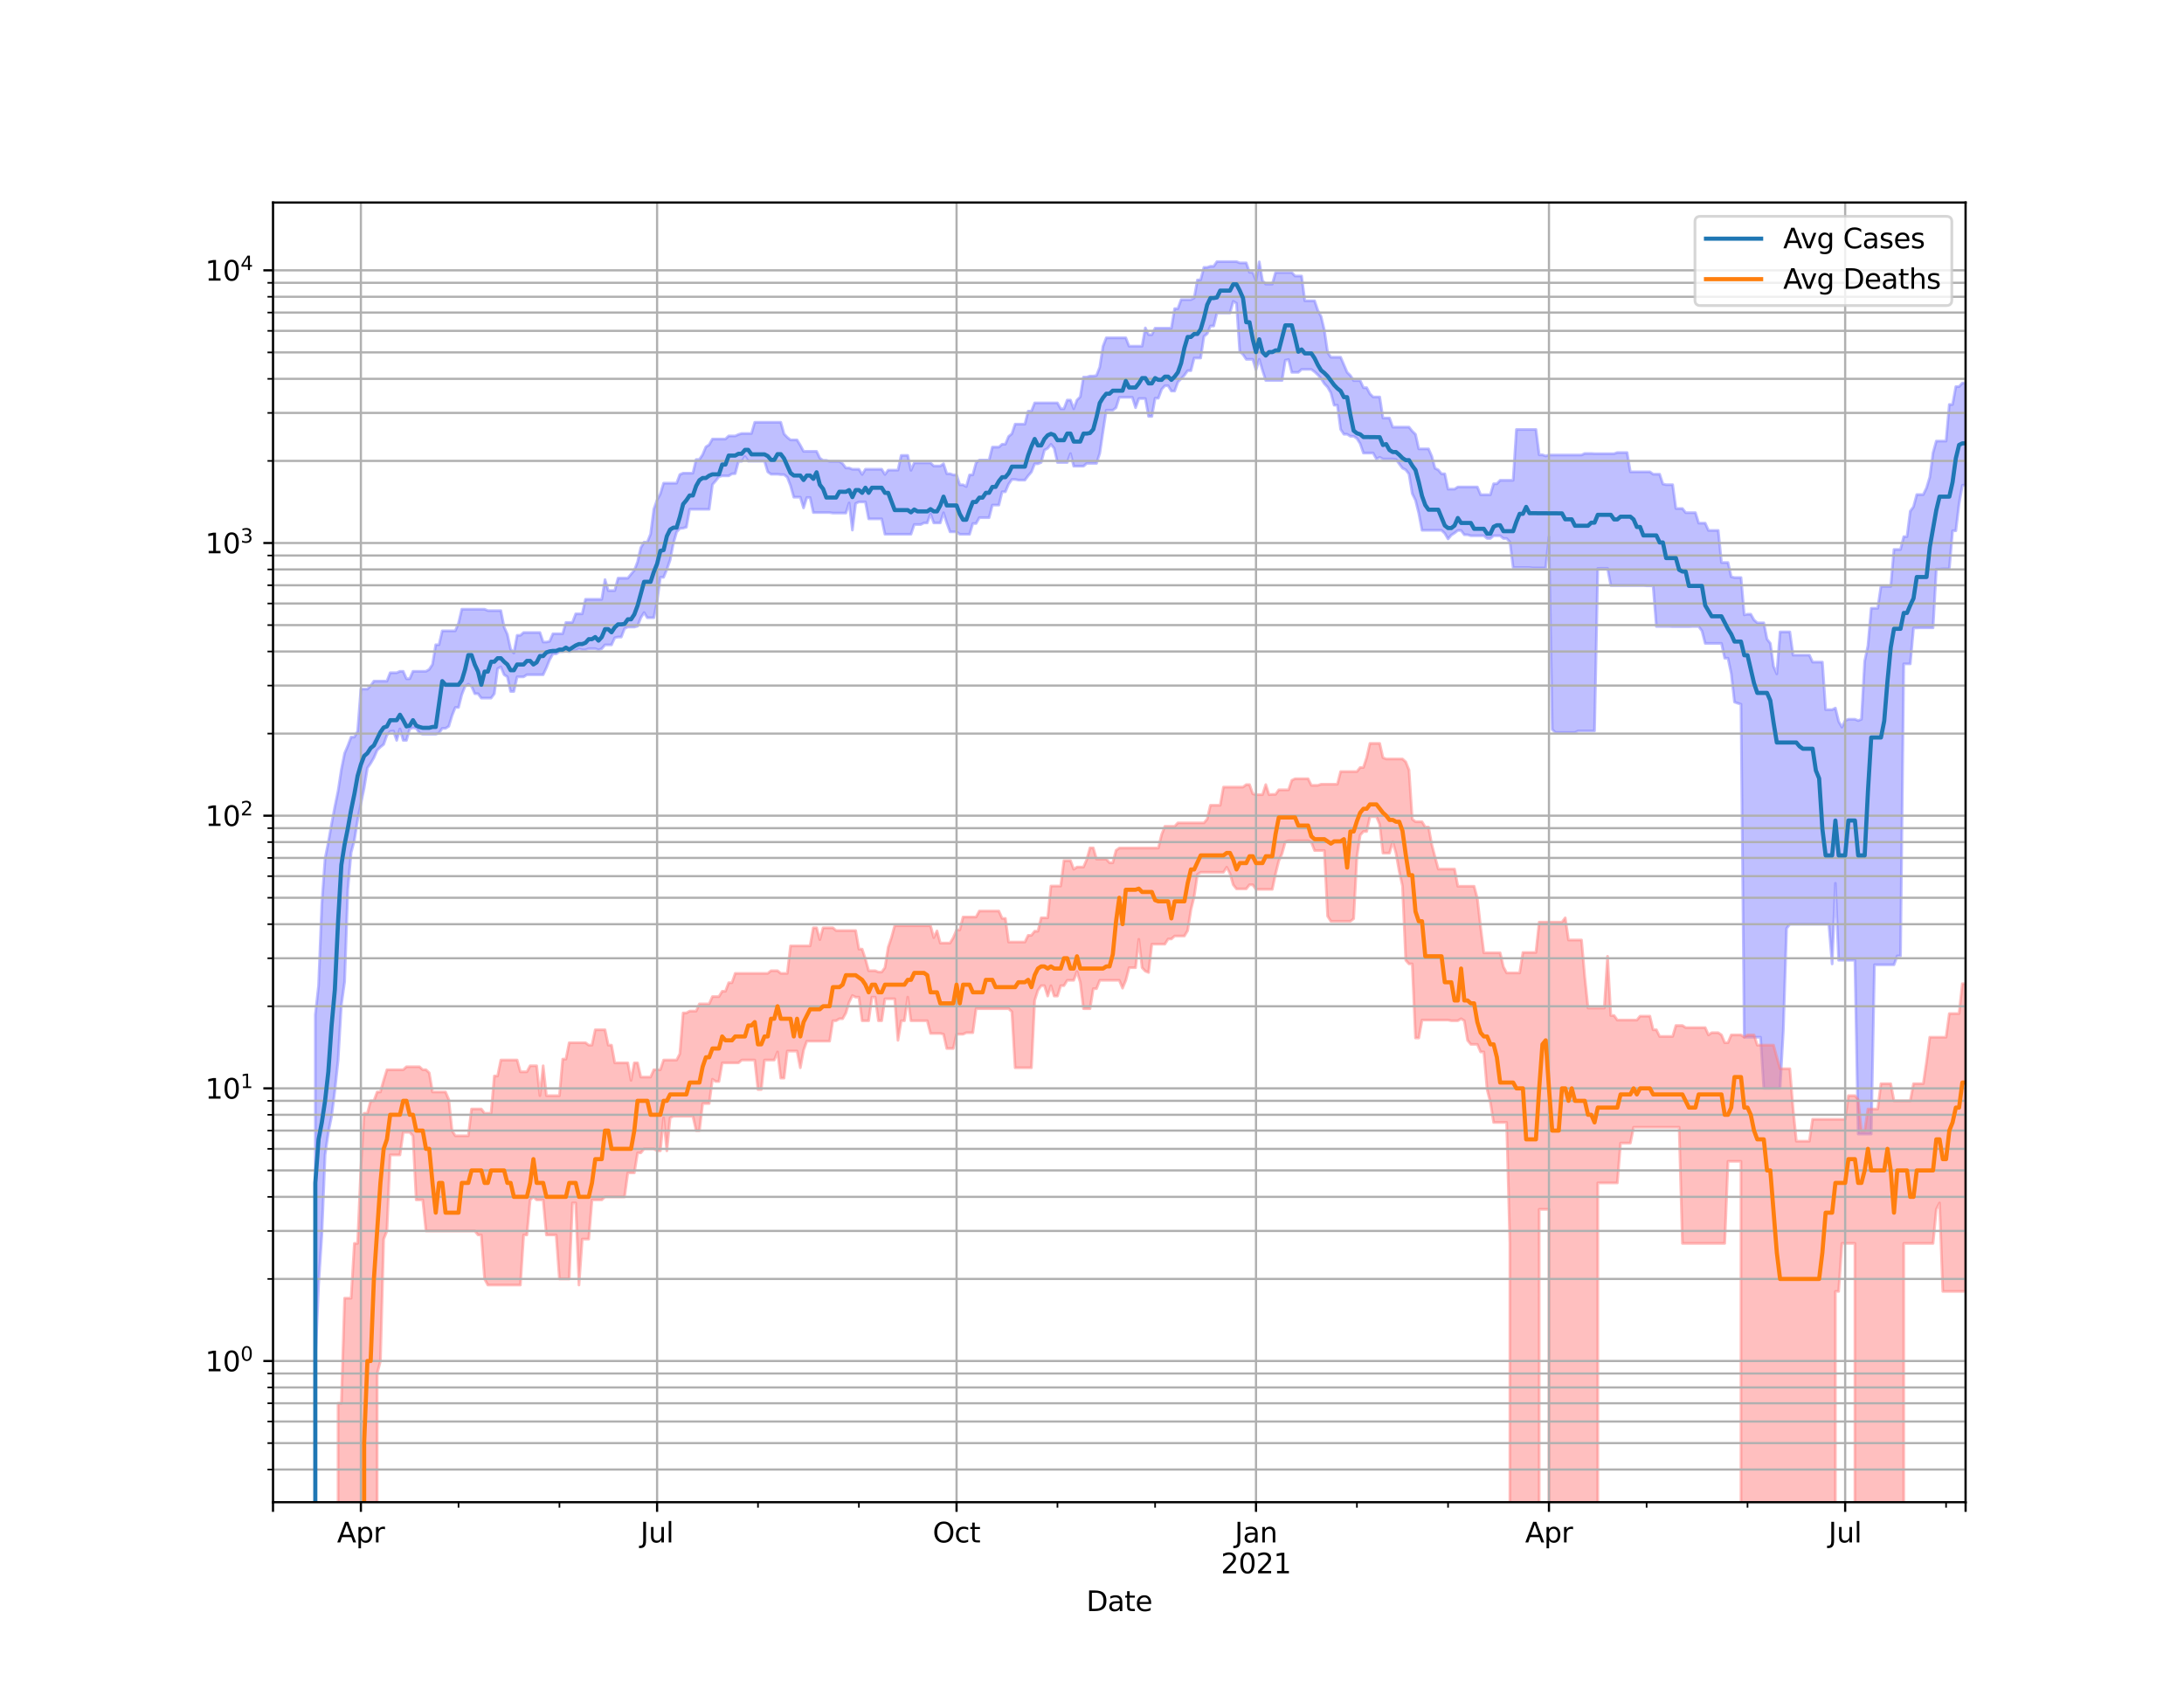 <?xml version="1.0" encoding="utf-8" standalone="no"?>
<!DOCTYPE svg PUBLIC "-//W3C//DTD SVG 1.1//EN"
  "http://www.w3.org/Graphics/SVG/1.1/DTD/svg11.dtd">
<svg height="612pt" version="1.1" viewBox="0 0 792 612" width="792pt" xmlns="http://www.w3.org/2000/svg" xmlns:xlink="http://www.w3.org/1999/xlink">
 <defs>
  <style type="text/css">*{stroke-linecap:butt;stroke-linejoin:round;}</style>
 </defs>
 <g id="figure_1">
  <g id="patch_1">
   <path d="M 0 612 
L 792 612 
L 792 0 
L 0 0 
z
" style="fill:#ffffff;"/>
  </g>
  <g id="axes_1">
   <g id="patch_2">
    <path d="M 99 544.68 
L 712.8 544.68 
L 712.8 73.44 
L 99 73.44 
z
" style="fill:#ffffff;"/>
   </g>
   <g id="PolyCollection_1">
    <path clip-path="url(#p68e2955192)" d="M 99 99362.465 
L 99 99362.465 
L 100.18 99362.465 
L 101.361 99362.465 
L 102.541 99362.465 
L 103.722 99362.465 
L 104.902 99362.465 
L 106.082 99362.465 
L 107.263 99362.465 
L 108.443 99362.465 
L 109.623 99362.465 
L 110.804 99362.465 
L 111.984 99362.465 
L 113.165 99362.465 
L 114.345 367.982 
L 115.525 357.397 
L 116.706 327.815 
L 117.886 311.321 
L 119.067 305.395 
L 120.247 298.783 
L 121.427 292.535 
L 122.608 286.801 
L 123.788 279.042 
L 124.968 273.152 
L 126.149 270.378 
L 127.329 267.261 
L 128.51 267.261 
L 129.69 265.168 
L 130.87 249.836 
L 132.051 249.836 
L 133.231 249.836 
L 134.412 248.659 
L 135.592 246.972 
L 136.772 246.972 
L 137.953 246.972 
L 139.133 246.972 
L 140.313 246.972 
L 141.494 243.939 
L 142.674 243.939 
L 143.855 243.939 
L 145.035 243.415 
L 146.215 243.415 
L 147.396 246.112 
L 148.576 246.112 
L 149.757 243.415 
L 150.937 243.415 
L 152.117 243.415 
L 153.298 243.415 
L 154.478 243.415 
L 155.658 242.723 
L 156.839 240.926 
L 158.019 233.783 
L 159.2 233.783 
L 160.38 228.738 
L 161.56 228.738 
L 162.741 228.738 
L 163.921 228.738 
L 165.102 228.738 
L 166.282 225.946 
L 167.462 220.907 
L 168.643 220.907 
L 169.823 220.907 
L 171.003 220.907 
L 172.184 220.907 
L 173.364 220.907 
L 174.545 220.907 
L 175.725 220.907 
L 176.905 221.405 
L 178.086 221.405 
L 179.266 221.405 
L 180.447 221.405 
L 181.627 221.405 
L 182.807 227.372 
L 183.988 230.01 
L 185.168 235.374 
L 186.348 236.796 
L 187.529 230.374 
L 188.709 230.374 
L 189.89 229.346 
L 191.07 229.346 
L 192.25 229.346 
L 193.431 229.346 
L 194.611 229.346 
L 195.792 229.346 
L 196.972 232.801 
L 198.152 232.801 
L 199.333 232.534 
L 200.513 229.797 
L 201.693 229.797 
L 202.874 229.797 
L 204.054 229.797 
L 205.235 225.693 
L 206.415 225.693 
L 207.595 225.693 
L 208.776 222.576 
L 209.956 222.576 
L 211.137 222.576 
L 212.317 217.306 
L 213.497 217.306 
L 214.678 217.306 
L 215.858 217.306 
L 217.038 217.306 
L 218.219 217.306 
L 219.399 210.163 
L 220.58 214.151 
L 221.76 214.151 
L 222.94 214.151 
L 224.121 209.64 
L 225.301 209.64 
L 226.482 209.64 
L 227.662 209.64 
L 228.842 208.191 
L 230.023 206.79 
L 231.203 203.753 
L 232.383 198.59 
L 233.564 196.574 
L 234.744 196.574 
L 235.925 193.658 
L 237.105 184.613 
L 238.285 181.287 
L 239.466 179.07 
L 240.646 175.188 
L 241.827 175.188 
L 243.007 175.188 
L 244.187 175.188 
L 245.368 175.188 
L 246.548 172.059 
L 247.728 171.564 
L 248.909 171.564 
L 250.089 171.564 
L 251.27 171.564 
L 252.45 166.618 
L 253.63 166.618 
L 254.811 164.829 
L 255.991 162.027 
L 257.172 161.278 
L 258.352 159.196 
L 259.532 159.196 
L 260.713 159.196 
L 261.893 159.196 
L 263.073 159.196 
L 264.254 158.069 
L 265.434 158.069 
L 266.615 158.069 
L 267.795 157.542 
L 268.975 157.182 
L 270.156 157.182 
L 271.336 157.182 
L 272.517 157.182 
L 273.697 153.121 
L 274.877 153.121 
L 276.058 153.121 
L 277.238 153.121 
L 278.418 153.121 
L 279.599 153.121 
L 280.779 153.121 
L 281.96 153.121 
L 283.14 153.121 
L 284.32 157.341 
L 285.501 158.579 
L 286.681 159.515 
L 287.862 159.515 
L 289.042 159.515 
L 290.222 161.466 
L 291.403 163.651 
L 292.583 163.651 
L 293.763 163.651 
L 294.944 163.651 
L 296.124 163.651 
L 297.305 166.103 
L 298.485 166.931 
L 299.665 166.931 
L 300.846 167.3 
L 302.026 167.3 
L 303.207 167.3 
L 304.387 167.3 
L 305.567 168.121 
L 306.748 169.694 
L 307.928 169.694 
L 309.108 170.147 
L 310.289 170.14 
L 311.469 170.14 
L 312.65 172.043 
L 313.83 170.14 
L 315.01 170.14 
L 316.191 170.14 
L 317.371 170.14 
L 318.552 170.14 
L 319.732 170.14 
L 320.912 172.043 
L 322.093 170.464 
L 323.273 170.464 
L 324.453 170.464 
L 325.634 170.464 
L 326.814 165.129 
L 327.995 165.129 
L 329.175 165.129 
L 330.355 170.541 
L 331.536 167.838 
L 332.716 167.838 
L 333.897 167.838 
L 335.077 167.838 
L 336.257 167.838 
L 337.438 167.838 
L 338.618 168.973 
L 339.798 168.973 
L 340.979 168.973 
L 342.159 168.147 
L 343.34 171.776 
L 344.52 171.776 
L 345.7 172.209 
L 346.881 172.209 
L 348.061 175.786 
L 349.242 175.786 
L 350.422 176.437 
L 351.602 172.209 
L 352.783 172.166 
L 353.963 167.779 
L 355.143 166.829 
L 356.324 166.829 
L 357.504 166.829 
L 358.685 166.829 
L 359.865 162.12 
L 361.045 162.12 
L 362.226 162.12 
L 363.406 161.067 
L 364.587 161.067 
L 365.767 158.264 
L 366.947 157.285 
L 368.128 153.788 
L 369.308 153.788 
L 370.488 153.788 
L 371.669 153.788 
L 372.849 149.087 
L 374.03 149.087 
L 375.21 146.094 
L 376.39 146.094 
L 377.571 146.094 
L 378.751 146.094 
L 379.932 146.094 
L 381.112 146.094 
L 382.292 146.094 
L 383.473 146.094 
L 384.653 148.213 
L 385.833 148.213 
L 387.014 145.071 
L 388.194 145.071 
L 389.375 148.213 
L 390.555 145.071 
L 391.735 143.902 
L 392.916 136.74 
L 394.096 136.74 
L 395.277 136.373 
L 396.457 136.373 
L 397.637 136.163 
L 398.818 133.11 
L 399.998 125.539 
L 401.178 122.496 
L 402.359 122.496 
L 403.539 122.496 
L 404.72 122.496 
L 405.9 122.496 
L 407.08 122.496 
L 408.261 122.496 
L 409.441 125.524 
L 410.622 125.524 
L 411.802 125.524 
L 412.982 125.524 
L 414.163 125.524 
L 415.343 118.899 
L 416.523 121.369 
L 417.704 121.369 
L 418.884 118.995 
L 420.065 118.995 
L 421.245 118.995 
L 422.425 118.995 
L 423.606 118.995 
L 424.786 118.995 
L 425.967 111.914 
L 427.147 111.914 
L 428.327 108.653 
L 429.508 108.653 
L 430.688 108.653 
L 431.868 108.653 
L 433.049 108.039 
L 434.229 101.521 
L 435.41 101.454 
L 436.59 96.947 
L 437.77 96.947 
L 438.951 96.559 
L 440.131 96.559 
L 441.312 94.86 
L 442.492 94.86 
L 443.672 94.86 
L 444.853 94.86 
L 446.033 94.86 
L 447.213 94.86 
L 448.394 94.86 
L 449.574 95.32 
L 450.755 95.32 
L 451.935 95.32 
L 453.115 98.737 
L 454.296 98.737 
L 455.476 101.806 
L 456.657 94.926 
L 457.837 101.806 
L 459.017 103.027 
L 460.198 103.027 
L 461.378 103.027 
L 462.558 98.811 
L 463.739 98.811 
L 464.919 98.811 
L 466.1 98.811 
L 467.28 98.811 
L 468.46 98.811 
L 469.641 100.08 
L 470.821 100.08 
L 472.002 100.08 
L 473.182 109.073 
L 474.362 109.073 
L 475.543 109.073 
L 476.723 109.073 
L 477.903 112.585 
L 479.084 114.806 
L 480.264 119.751 
L 481.445 127.806 
L 482.625 129.529 
L 483.805 129.529 
L 484.986 129.529 
L 486.166 129.529 
L 487.347 132.268 
L 488.527 135.017 
L 489.707 136.171 
L 490.888 137.996 
L 492.068 137.996 
L 493.248 137.996 
L 494.429 140.574 
L 495.609 140.574 
L 496.79 142.802 
L 497.97 143.95 
L 499.15 143.95 
L 500.331 143.95 
L 501.511 151.577 
L 502.692 151.577 
L 503.872 151.577 
L 505.052 154.872 
L 506.233 154.872 
L 507.413 154.872 
L 508.593 154.872 
L 509.774 154.872 
L 510.954 154.872 
L 512.135 156.346 
L 513.315 157.488 
L 514.495 162.761 
L 515.676 162.761 
L 516.856 162.761 
L 518.037 162.761 
L 519.217 165.458 
L 520.397 169.803 
L 521.578 170.392 
L 522.758 171.812 
L 523.938 171.812 
L 525.119 177.356 
L 526.299 177.356 
L 527.48 177.356 
L 528.66 176.578 
L 529.84 176.578 
L 531.021 176.578 
L 532.201 176.578 
L 533.382 176.578 
L 534.562 176.578 
L 535.742 176.578 
L 536.923 179.395 
L 538.103 179.395 
L 539.283 179.395 
L 540.464 179.395 
L 541.644 175.414 
L 542.825 175.414 
L 544.005 174.154 
L 545.185 174.154 
L 546.366 174.154 
L 547.546 174.154 
L 548.727 174.154 
L 549.907 155.731 
L 551.087 155.731 
L 552.268 155.731 
L 553.448 155.731 
L 554.628 155.731 
L 555.809 155.731 
L 556.989 155.731 
L 558.17 164.923 
L 559.35 164.923 
L 560.53 165.335 
L 561.711 164.984 
L 562.891 164.984 
L 564.072 164.984 
L 565.252 164.984 
L 566.432 164.984 
L 567.613 164.984 
L 568.793 164.984 
L 569.973 164.984 
L 571.154 164.984 
L 572.334 164.984 
L 573.515 164.984 
L 574.695 164.43 
L 575.875 164.43 
L 577.056 164.43 
L 578.236 164.509 
L 579.417 164.509 
L 580.597 164.509 
L 581.777 164.509 
L 582.958 164.509 
L 584.138 164.509 
L 585.318 164.509 
L 586.499 164.099 
L 587.679 164.099 
L 588.86 164.099 
L 590.04 164.099 
L 591.22 171.079 
L 592.401 171.079 
L 593.581 171.079 
L 594.762 171.079 
L 595.942 171.079 
L 597.122 171.079 
L 598.303 171.079 
L 599.483 171.944 
L 600.663 171.944 
L 601.844 171.944 
L 603.024 175.503 
L 604.205 175.746 
L 605.385 175.746 
L 606.565 175.746 
L 607.746 184.385 
L 608.926 184.385 
L 610.107 184.385 
L 611.287 185.893 
L 612.467 185.893 
L 613.648 185.893 
L 614.828 185.893 
L 616.008 189.686 
L 617.189 189.686 
L 618.369 189.686 
L 619.55 192.325 
L 620.73 192.325 
L 621.91 192.325 
L 623.091 192.325 
L 624.271 203.975 
L 625.452 203.975 
L 626.632 203.975 
L 627.812 209.152 
L 628.993 209.427 
L 630.173 209.427 
L 631.353 209.427 
L 632.534 222.945 
L 633.714 222.709 
L 634.895 222.709 
L 636.075 224.796 
L 637.255 225.845 
L 638.436 225.845 
L 639.616 225.845 
L 640.797 231.773 
L 641.977 233.279 
L 643.157 241.602 
L 644.338 244.352 
L 645.518 229.128 
L 646.698 229.128 
L 647.879 229.128 
L 649.059 229.128 
L 650.24 237.542 
L 651.42 237.542 
L 652.6 237.542 
L 653.781 237.542 
L 654.961 237.542 
L 656.142 237.542 
L 657.322 240.072 
L 658.502 240.072 
L 659.683 240.072 
L 660.863 240.072 
L 662.043 257.318 
L 663.224 257.318 
L 664.404 257.318 
L 665.585 256.743 
L 666.765 261.574 
L 667.945 263.657 
L 669.126 261.285 
L 670.306 260.806 
L 671.487 260.806 
L 672.667 260.806 
L 673.847 261.285 
L 675.028 260.806 
L 676.208 239.722 
L 677.388 234.129 
L 678.569 220.555 
L 679.749 220.555 
L 680.93 220.555 
L 682.11 212.643 
L 683.29 212.643 
L 684.471 212.643 
L 685.651 212.643 
L 686.832 199.229 
L 688.012 199.229 
L 689.192 199.229 
L 690.373 194.588 
L 691.553 194.588 
L 692.733 185.355 
L 693.914 183.741 
L 695.094 179.329 
L 696.275 179.329 
L 697.455 179.329 
L 698.635 176.917 
L 699.816 172.977 
L 700.996 164.165 
L 702.177 159.925 
L 703.357 159.925 
L 704.537 159.925 
L 705.718 159.925 
L 706.898 146.663 
L 708.078 146.663 
L 709.259 140.18 
L 710.439 140.18 
L 711.62 138.912 
L 712.8 138.912 
L 712.8 175.88 
L 712.8 175.88 
L 711.62 175.978 
L 710.439 182.587 
L 709.259 192.444 
L 708.078 192.444 
L 706.898 206.258 
L 705.718 206.258 
L 704.537 206.258 
L 703.357 206.37 
L 702.177 206.37 
L 700.996 227.635 
L 699.816 227.635 
L 698.635 227.635 
L 697.455 227.635 
L 696.275 227.635 
L 695.094 227.679 
L 693.914 227.679 
L 692.733 240.711 
L 691.553 240.711 
L 690.373 240.711 
L 689.192 346.606 
L 688.012 346.606 
L 686.832 349.809 
L 685.651 349.809 
L 684.471 349.809 
L 683.29 349.809 
L 682.11 349.809 
L 680.93 349.809 
L 679.749 349.809 
L 678.569 411.188 
L 677.388 411.188 
L 676.208 411.188 
L 675.028 411.188 
L 673.847 411.188 
L 672.667 348.178 
L 671.487 348.178 
L 670.306 348.178 
L 669.126 348.178 
L 667.945 348.178 
L 666.765 348.178 
L 665.585 320.274 
L 664.404 349.508 
L 663.224 335.103 
L 662.043 335.103 
L 660.863 335.103 
L 659.683 335.103 
L 658.502 335.103 
L 657.322 335.103 
L 656.142 335.103 
L 654.961 335.103 
L 653.781 335.103 
L 652.6 335.103 
L 651.42 335.103 
L 650.24 335.103 
L 649.059 335.103 
L 647.879 336.633 
L 646.698 373.65 
L 645.518 394.629 
L 644.338 394.629 
L 643.157 394.629 
L 641.977 394.629 
L 640.797 394.629 
L 639.616 394.629 
L 638.436 376.089 
L 637.255 376.089 
L 636.075 376.089 
L 634.895 376.089 
L 633.714 376.089 
L 632.534 376.089 
L 631.353 255.347 
L 630.173 254.997 
L 628.993 254.567 
L 627.812 244.222 
L 626.632 238.664 
L 625.452 238.664 
L 624.271 233.289 
L 623.091 233.289 
L 621.91 233.289 
L 620.73 233.289 
L 619.55 233.289 
L 618.369 233.289 
L 617.189 228.756 
L 616.008 227.163 
L 614.828 227.163 
L 613.648 227.163 
L 612.467 227.215 
L 611.287 227.215 
L 610.107 227.215 
L 608.926 227.215 
L 607.746 227.215 
L 606.565 227.215 
L 605.385 227.154 
L 604.205 227.154 
L 603.024 227.154 
L 601.844 227.154 
L 600.663 227.154 
L 599.483 212.408 
L 598.303 212.408 
L 597.122 212.408 
L 595.942 212.298 
L 594.762 212.298 
L 593.581 212.298 
L 592.401 212.298 
L 591.22 212.298 
L 590.04 212.298 
L 588.86 212.298 
L 587.679 212.298 
L 586.499 212.298 
L 585.318 212.298 
L 584.138 212.298 
L 582.958 206.077 
L 581.777 206.077 
L 580.597 206.077 
L 579.417 206.114 
L 578.236 265.021 
L 577.056 265.021 
L 575.875 265.021 
L 574.695 265.021 
L 573.515 265.021 
L 572.334 265.021 
L 571.154 265.591 
L 569.973 265.591 
L 568.793 265.591 
L 567.613 265.591 
L 566.432 265.591 
L 565.252 265.591 
L 564.072 265.591 
L 562.891 264.499 
L 561.711 194.632 
L 560.53 205.933 
L 559.35 205.933 
L 558.17 205.933 
L 556.989 205.933 
L 555.809 205.933 
L 554.628 205.78 
L 553.448 205.78 
L 552.268 205.78 
L 551.087 205.78 
L 549.907 205.78 
L 548.727 205.78 
L 547.546 196.519 
L 546.366 195.244 
L 545.185 195.244 
L 544.005 194.247 
L 542.825 194.247 
L 541.644 194.247 
L 540.464 195.244 
L 539.283 195.244 
L 538.103 194.247 
L 536.923 194.247 
L 535.742 194.247 
L 534.562 194.247 
L 533.382 194.247 
L 532.201 193.893 
L 531.021 193.893 
L 529.84 192.344 
L 528.66 192.344 
L 527.48 193.257 
L 526.299 194.018 
L 525.119 195.422 
L 523.938 193.407 
L 522.758 192.278 
L 521.578 192.278 
L 520.397 192.278 
L 519.217 192.278 
L 518.037 192.278 
L 516.856 192.278 
L 515.676 192.278 
L 514.495 186.087 
L 513.315 181.368 
L 512.135 178.983 
L 510.954 171.879 
L 509.774 170.337 
L 508.593 169.748 
L 507.413 168.195 
L 506.233 166.578 
L 505.052 166.438 
L 503.872 166.438 
L 502.692 166.438 
L 501.511 166.438 
L 500.331 165.821 
L 499.15 166.438 
L 497.97 164.275 
L 496.79 164.275 
L 495.609 164.275 
L 494.429 164.275 
L 493.248 160.855 
L 492.068 158.986 
L 490.888 158.187 
L 489.707 158.187 
L 488.527 157.449 
L 487.347 157.449 
L 486.166 155.67 
L 484.986 146.924 
L 483.805 146.924 
L 482.625 142.442 
L 481.445 140.377 
L 480.264 139.134 
L 479.084 137.277 
L 477.903 135.913 
L 476.723 134.818 
L 475.543 133.938 
L 474.362 133.938 
L 473.182 133.938 
L 472.002 133.938 
L 470.821 135.014 
L 469.641 135.014 
L 468.46 135.014 
L 467.28 130.354 
L 466.1 130.627 
L 464.919 137.959 
L 463.739 137.959 
L 462.558 137.959 
L 461.378 137.959 
L 460.198 137.959 
L 459.017 137.959 
L 457.837 134.333 
L 456.657 130.286 
L 455.476 134.098 
L 454.296 130.286 
L 453.115 130.286 
L 451.935 130.286 
L 450.755 128.536 
L 449.574 127.426 
L 448.394 109.971 
L 447.213 109.271 
L 446.033 113.484 
L 444.853 113.484 
L 443.672 113.484 
L 442.492 113.484 
L 441.312 113.484 
L 440.131 118.212 
L 438.951 118.212 
L 437.77 121.001 
L 436.59 121.967 
L 435.41 129.81 
L 434.229 129.81 
L 433.049 129.81 
L 431.868 134.401 
L 430.688 134.401 
L 429.508 136.065 
L 428.327 137.312 
L 427.147 138.542 
L 425.967 141.794 
L 424.786 141.794 
L 423.606 139.863 
L 422.425 139.863 
L 421.245 141.173 
L 420.065 144.377 
L 418.884 144.377 
L 417.704 150.986 
L 416.523 150.986 
L 415.343 144.52 
L 414.163 144.52 
L 412.982 144.52 
L 411.802 147.828 
L 410.622 144.066 
L 409.441 144.066 
L 408.261 144.066 
L 407.08 144.066 
L 405.9 144.066 
L 404.72 147.828 
L 403.539 148.743 
L 402.359 148.743 
L 401.178 148.743 
L 399.998 156.356 
L 398.818 164.366 
L 397.637 168.02 
L 396.457 168.02 
L 395.277 168.02 
L 394.096 168.02 
L 392.916 169.038 
L 391.735 169.038 
L 390.555 169.038 
L 389.375 169.038 
L 388.194 164.468 
L 387.014 167.692 
L 385.833 167.692 
L 384.653 167.692 
L 383.473 167.692 
L 382.292 162.556 
L 381.112 161.116 
L 379.932 162.556 
L 378.751 163.204 
L 377.571 167.692 
L 376.39 168.154 
L 375.21 168.154 
L 374.03 171.145 
L 372.849 172.502 
L 371.669 174.079 
L 370.488 174.079 
L 369.308 174.079 
L 368.128 173.837 
L 366.947 173.837 
L 365.767 175.534 
L 364.587 178.312 
L 363.406 178.312 
L 362.226 183.148 
L 361.045 183.148 
L 359.865 183.148 
L 358.685 187.703 
L 357.504 187.703 
L 356.324 187.703 
L 355.143 187.703 
L 353.963 189.824 
L 352.783 189.824 
L 351.602 193.729 
L 350.422 193.729 
L 349.242 193.729 
L 348.061 193.729 
L 346.881 192.841 
L 345.7 192.841 
L 344.52 192.841 
L 343.34 189.602 
L 342.159 185.917 
L 340.979 189.602 
L 339.798 189.602 
L 338.618 189.602 
L 337.438 186.308 
L 336.257 189.602 
L 335.077 189.602 
L 333.897 190.193 
L 332.716 190.193 
L 331.536 190.193 
L 330.355 193.705 
L 329.175 193.705 
L 327.995 193.705 
L 326.814 193.705 
L 325.634 193.705 
L 324.453 193.705 
L 323.273 193.705 
L 322.093 193.705 
L 320.912 193.705 
L 319.732 188.138 
L 318.552 188.138 
L 317.371 188.138 
L 316.191 188.138 
L 315.01 188.138 
L 313.83 181.995 
L 312.65 181.995 
L 311.469 181.995 
L 310.289 182.566 
L 309.108 192.209 
L 307.928 182.357 
L 306.748 186.037 
L 305.567 186.037 
L 304.387 186.037 
L 303.207 186.037 
L 302.026 186.037 
L 300.846 185.847 
L 299.665 185.847 
L 298.485 185.847 
L 297.305 185.847 
L 296.124 185.847 
L 294.944 185.847 
L 293.763 180.407 
L 292.583 180.407 
L 291.403 184.174 
L 290.222 180.281 
L 289.042 180.281 
L 287.862 180.281 
L 286.681 176.107 
L 285.501 173.056 
L 284.32 172.091 
L 283.14 172.091 
L 281.96 171.939 
L 280.779 171.939 
L 279.599 171.939 
L 278.418 171.095 
L 277.238 167.21 
L 276.058 167.21 
L 274.877 167.21 
L 273.697 167.21 
L 272.517 167.21 
L 271.336 167.21 
L 270.156 165.541 
L 268.975 167.274 
L 267.795 167.274 
L 266.615 171.736 
L 265.434 171.803 
L 264.254 172.537 
L 263.073 172.537 
L 261.893 172.537 
L 260.713 172.847 
L 259.532 174.362 
L 258.352 175.699 
L 257.172 184.665 
L 255.991 184.665 
L 254.811 184.665 
L 253.63 184.665 
L 252.45 184.665 
L 251.27 184.665 
L 250.089 184.665 
L 248.909 191.152 
L 247.728 191.495 
L 246.548 191.628 
L 245.368 192.9 
L 244.187 197.011 
L 243.007 203.063 
L 241.827 206.477 
L 240.646 209.318 
L 239.466 209.318 
L 238.285 218.002 
L 237.105 223.989 
L 235.925 223.989 
L 234.744 223.989 
L 233.564 222.11 
L 232.383 223.989 
L 231.203 227.033 
L 230.023 227.372 
L 228.842 227.372 
L 227.662 227.372 
L 226.482 227.934 
L 225.301 230.987 
L 224.121 230.987 
L 222.94 231.244 
L 221.76 233.824 
L 220.58 233.824 
L 219.399 233.824 
L 218.219 235.216 
L 217.038 235.68 
L 215.858 235.216 
L 214.678 235.216 
L 213.497 235.216 
L 212.317 235.627 
L 211.137 235.627 
L 209.956 235.248 
L 208.776 235.946 
L 207.595 236.138 
L 206.415 236.299 
L 205.235 236.138 
L 204.054 236.299 
L 202.874 236.299 
L 201.693 237.08 
L 200.513 237.08 
L 199.333 239.178 
L 198.152 242.116 
L 196.972 244.651 
L 195.792 244.651 
L 194.611 244.651 
L 193.431 244.651 
L 192.25 244.651 
L 191.07 244.651 
L 189.89 245.415 
L 188.709 245.415 
L 187.529 245.415 
L 186.348 250.714 
L 185.168 250.714 
L 183.988 245.415 
L 182.807 244.651 
L 181.627 241.809 
L 180.447 242.486 
L 179.266 251.534 
L 178.086 253.127 
L 176.905 253.127 
L 175.725 253.127 
L 174.545 253.127 
L 173.364 251.534 
L 172.184 251.534 
L 171.003 248.86 
L 169.823 248.075 
L 168.643 248.86 
L 167.462 251.857 
L 166.282 256.519 
L 165.102 256.519 
L 163.921 259.476 
L 162.741 263.354 
L 161.56 264.086 
L 160.38 264.086 
L 159.2 265.804 
L 158.019 266.212 
L 156.839 266.212 
L 155.658 266.212 
L 154.478 266.212 
L 153.298 266.212 
L 152.117 265.804 
L 150.937 264.086 
L 149.757 263.902 
L 148.576 264.313 
L 147.396 268.449 
L 146.215 268.449 
L 145.035 264.313 
L 143.855 268.449 
L 142.674 265.063 
L 141.494 265.21 
L 140.313 266.559 
L 139.133 269.905 
L 137.953 270.856 
L 136.772 272.001 
L 135.592 274.728 
L 134.412 276.776 
L 133.231 278.464 
L 132.051 285.7 
L 130.87 291.434 
L 129.69 297.334 
L 128.51 304.649 
L 127.329 309.155 
L 126.149 322.377 
L 124.968 355.977 
L 123.788 364.439 
L 122.608 384.366 
L 121.427 395.496 
L 120.247 404.75 
L 119.067 410.561 
L 117.886 418.765 
L 116.706 447.781 
L 115.525 465.937 
L 114.345 493.497 
L 113.165 99362.465 
L 111.984 99362.465 
L 110.804 99362.465 
L 109.623 99362.465 
L 108.443 99362.465 
L 107.263 99362.465 
L 106.082 99362.465 
L 104.902 99362.465 
L 103.722 99362.465 
L 102.541 99362.465 
L 101.361 99362.465 
L 100.18 99362.465 
L 99 99362.465 
z
" style="fill:#8080ff;fill-opacity:0.5;stroke:#8080ff;stroke-opacity:0.5;"/>
   </g>
   <g id="PolyCollection_2">
    <path clip-path="url(#p68e2955192)" d="M 99 99362.465 
L 99 99362.465 
L 100.18 99362.465 
L 101.361 99362.465 
L 102.541 99362.465 
L 103.722 99362.465 
L 104.902 99362.465 
L 106.082 99362.465 
L 107.263 99362.465 
L 108.443 99362.465 
L 109.623 99362.465 
L 110.804 99362.465 
L 111.984 99362.465 
L 113.165 99362.465 
L 114.345 99362.465 
L 115.525 99362.465 
L 116.706 99362.465 
L 117.886 99362.465 
L 119.067 99362.465 
L 120.247 99362.465 
L 121.427 99362.465 
L 122.608 508.812 
L 123.788 508.812 
L 124.968 470.713 
L 126.149 470.713 
L 127.329 470.713 
L 128.51 450.849 
L 129.69 450.849 
L 130.87 423.541 
L 132.051 403.676 
L 133.231 403.676 
L 134.412 399.153 
L 135.592 399.153 
L 136.772 395.936 
L 137.953 395.936 
L 139.133 391.723 
L 140.313 387.887 
L 141.494 387.887 
L 142.674 387.887 
L 143.855 387.887 
L 145.035 387.887 
L 146.215 387.887 
L 147.396 386.8 
L 148.576 386.8 
L 149.757 386.8 
L 150.937 386.8 
L 152.117 386.8 
L 153.298 387.887 
L 154.478 387.887 
L 155.658 389.002 
L 156.839 395.936 
L 158.019 395.936 
L 159.2 395.936 
L 160.38 395.936 
L 161.56 395.936 
L 162.741 398.678 
L 163.921 409.944 
L 165.102 411.824 
L 166.282 411.824 
L 167.462 411.824 
L 168.643 411.824 
L 169.823 411.824 
L 171.003 402.115 
L 172.184 402.115 
L 173.364 402.115 
L 174.545 402.115 
L 175.725 403.676 
L 176.905 403.676 
L 178.086 403.676 
L 179.266 390.147 
L 180.447 390.147 
L 181.627 384.366 
L 182.807 384.366 
L 183.988 384.366 
L 185.168 384.366 
L 186.348 384.366 
L 187.529 384.366 
L 188.709 388.627 
L 189.89 388.627 
L 191.07 388.627 
L 192.25 386.444 
L 193.431 386.444 
L 194.611 386.444 
L 195.792 397.285 
L 196.972 386.444 
L 198.152 397.285 
L 199.333 397.285 
L 200.513 397.285 
L 201.693 397.285 
L 202.874 397.285 
L 204.054 384.029 
L 205.235 384.029 
L 206.415 378.086 
L 207.595 378.086 
L 208.776 378.086 
L 209.956 378.086 
L 211.137 378.086 
L 212.317 378.086 
L 213.497 378.971 
L 214.678 378.971 
L 215.858 373.387 
L 217.038 373.387 
L 218.219 373.387 
L 219.399 373.387 
L 220.58 378.971 
L 221.76 378.971 
L 222.94 385.392 
L 224.121 385.392 
L 225.301 385.392 
L 226.482 385.392 
L 227.662 385.392 
L 228.842 391.723 
L 230.023 385.392 
L 231.203 385.392 
L 232.383 390.536 
L 233.564 390.536 
L 234.744 390.536 
L 235.925 390.536 
L 237.105 387.887 
L 238.285 387.887 
L 239.466 387.887 
L 240.646 384.366 
L 241.827 384.366 
L 243.007 384.366 
L 244.187 384.366 
L 245.368 384.366 
L 246.548 382.062 
L 247.728 367.295 
L 248.909 367.295 
L 250.089 366.619 
L 251.27 366.619 
L 252.45 366.619 
L 253.63 364.016 
L 254.811 364.016 
L 255.991 364.016 
L 257.172 364.016 
L 258.352 361.363 
L 259.532 361.363 
L 260.713 361.363 
L 261.893 359.429 
L 263.073 359.429 
L 264.254 356.328 
L 265.434 356.328 
L 266.615 352.945 
L 267.795 352.945 
L 268.975 352.945 
L 270.156 352.945 
L 271.336 352.945 
L 272.517 352.945 
L 273.697 352.945 
L 274.877 352.945 
L 276.058 352.945 
L 277.238 352.945 
L 278.418 352.945 
L 279.599 351.98 
L 280.779 351.98 
L 281.96 351.98 
L 283.14 352.945 
L 284.32 352.945 
L 285.501 352.945 
L 286.681 342.975 
L 287.862 342.975 
L 289.042 342.975 
L 290.222 342.975 
L 291.403 342.975 
L 292.583 342.975 
L 293.763 342.975 
L 294.944 336.411 
L 296.124 336.411 
L 297.305 340.715 
L 298.485 336.411 
L 299.665 336.411 
L 300.846 336.411 
L 302.026 336.411 
L 303.207 337.419 
L 304.387 337.419 
L 305.567 337.419 
L 306.748 337.419 
L 307.928 337.419 
L 309.108 337.419 
L 310.289 337.419 
L 311.469 344.151 
L 312.65 344.151 
L 313.83 347.743 
L 315.01 351.98 
L 316.191 351.98 
L 317.371 351.98 
L 318.552 352.46 
L 319.732 352.46 
L 320.912 350.881 
L 322.093 343.494 
L 323.273 339.987 
L 324.453 335.644 
L 325.634 335.644 
L 326.814 335.644 
L 327.995 335.644 
L 329.175 335.644 
L 330.355 335.644 
L 331.536 335.644 
L 332.716 335.644 
L 333.897 335.644 
L 335.077 335.644 
L 336.257 335.644 
L 337.438 335.644 
L 338.618 339.987 
L 339.798 337.532 
L 340.979 341.956 
L 342.159 341.956 
L 343.34 341.956 
L 344.52 341.956 
L 345.7 339.987 
L 346.881 337.193 
L 348.061 337.193 
L 349.242 332.5 
L 350.422 332.5 
L 351.602 332.5 
L 352.783 332.5 
L 353.963 332.5 
L 355.143 330.333 
L 356.324 330.333 
L 357.504 330.333 
L 358.685 330.333 
L 359.865 330.333 
L 361.045 330.333 
L 362.226 330.333 
L 363.406 333.008 
L 364.587 333.008 
L 365.767 341.58 
L 366.947 341.58 
L 368.128 341.58 
L 369.308 341.58 
L 370.488 341.58 
L 371.669 341.58 
L 372.849 339.153 
L 374.03 339.153 
L 375.21 337.646 
L 376.39 337.646 
L 377.571 332.805 
L 378.751 332.805 
L 379.932 332.805 
L 381.112 321.274 
L 382.292 321.274 
L 383.473 321.274 
L 384.653 321.274 
L 385.833 312.067 
L 387.014 312.067 
L 388.194 312.067 
L 389.375 315.192 
L 390.555 314.389 
L 391.735 314.389 
L 392.916 314.389 
L 394.096 311.692 
L 395.277 307.431 
L 396.457 307.431 
L 397.637 311.506 
L 398.818 311.506 
L 399.998 311.506 
L 401.178 311.506 
L 402.359 312.827 
L 403.539 312.827 
L 404.72 308.342 
L 405.9 307.487 
L 407.08 307.487 
L 408.261 307.487 
L 409.441 307.487 
L 410.622 307.487 
L 411.802 307.487 
L 412.982 307.487 
L 414.163 307.487 
L 415.343 307.487 
L 416.523 307.487 
L 417.704 307.487 
L 418.884 307.487 
L 420.065 307.487 
L 421.245 302.637 
L 422.425 299.621 
L 423.606 299.621 
L 424.786 299.621 
L 425.967 299.621 
L 427.147 298.371 
L 428.327 298.371 
L 429.508 298.371 
L 430.688 298.371 
L 431.868 298.371 
L 433.049 298.371 
L 434.229 298.371 
L 435.41 298.371 
L 436.59 298.371 
L 437.77 297.023 
L 438.951 291.981 
L 440.131 291.981 
L 441.312 291.981 
L 442.492 291.981 
L 443.672 285.395 
L 444.853 285.395 
L 446.033 285.395 
L 447.213 285.395 
L 448.394 285.395 
L 449.574 285.395 
L 450.755 285.395 
L 451.935 284.494 
L 453.115 284.494 
L 454.296 287.824 
L 455.476 288.146 
L 456.657 288.146 
L 457.837 288.146 
L 459.017 284.494 
L 460.198 288.146 
L 461.378 288.038 
L 462.558 288.038 
L 463.739 286.385 
L 464.919 286.385 
L 466.1 286.385 
L 467.28 286.385 
L 468.46 282.937 
L 469.641 282.368 
L 470.821 282.368 
L 472.002 282.368 
L 473.182 282.368 
L 474.362 282.368 
L 475.543 284.759 
L 476.723 284.759 
L 477.903 284.759 
L 479.084 284.362 
L 480.264 284.362 
L 481.445 284.362 
L 482.625 284.362 
L 483.805 284.362 
L 484.986 284.362 
L 486.166 279.776 
L 487.347 279.776 
L 488.527 279.776 
L 489.707 279.776 
L 490.888 279.776 
L 492.068 279.776 
L 493.248 278.292 
L 494.429 278.292 
L 495.609 274.728 
L 496.79 269.554 
L 497.97 269.554 
L 499.15 269.554 
L 500.331 269.554 
L 501.511 274.728 
L 502.692 275.204 
L 503.872 275.204 
L 505.052 275.204 
L 506.233 275.204 
L 507.413 275.204 
L 508.593 275.204 
L 509.774 276.255 
L 510.954 279.217 
L 512.135 297.023 
L 513.315 297.962 
L 514.495 297.962 
L 515.676 297.962 
L 516.856 299.904 
L 518.037 299.904 
L 519.217 306.263 
L 520.397 310.769 
L 521.578 315.124 
L 522.758 315.124 
L 523.938 315.124 
L 525.119 315.124 
L 526.299 315.124 
L 527.48 315.124 
L 528.66 321.352 
L 529.84 321.352 
L 531.021 321.352 
L 532.201 321.352 
L 533.382 321.352 
L 534.562 321.352 
L 535.742 325.78 
L 536.923 336.191 
L 538.103 345.498 
L 539.283 345.498 
L 540.464 345.498 
L 541.644 345.498 
L 542.825 345.498 
L 544.005 345.498 
L 545.185 350.572 
L 546.366 352.783 
L 547.546 352.783 
L 548.727 352.783 
L 549.907 352.783 
L 551.087 352.783 
L 552.268 345.361 
L 553.448 345.361 
L 554.628 345.361 
L 555.809 345.361 
L 556.989 345.361 
L 558.17 334.359 
L 559.35 334.359 
L 560.53 334.359 
L 561.711 334.359 
L 562.891 334.359 
L 564.072 334.359 
L 565.252 334.359 
L 566.432 334.359 
L 567.613 332.805 
L 568.793 340.837 
L 569.973 340.837 
L 571.154 340.837 
L 572.334 340.837 
L 573.515 340.837 
L 574.695 354.266 
L 575.875 365.515 
L 577.056 365.515 
L 578.236 365.515 
L 579.417 365.515 
L 580.597 365.515 
L 581.777 365.515 
L 582.958 346.746 
L 584.138 368.214 
L 585.318 368.214 
L 586.499 369.87 
L 587.679 369.87 
L 588.86 369.87 
L 590.04 369.87 
L 591.22 369.87 
L 592.401 369.87 
L 593.581 369.87 
L 594.762 368.446 
L 595.942 368.446 
L 597.122 368.446 
L 598.303 368.446 
L 599.483 373.387 
L 600.663 373.387 
L 601.844 375.811 
L 603.024 375.811 
L 604.205 375.811 
L 605.385 375.811 
L 606.565 375.811 
L 607.746 371.844 
L 608.926 371.844 
L 610.107 371.844 
L 611.287 372.609 
L 612.467 372.609 
L 613.648 372.609 
L 614.828 372.609 
L 616.008 372.609 
L 617.189 372.609 
L 618.369 372.609 
L 619.55 375.26 
L 620.73 374.447 
L 621.91 374.447 
L 623.091 374.447 
L 624.271 375.26 
L 625.452 378.086 
L 626.632 378.086 
L 627.812 375.26 
L 628.993 375.26 
L 630.173 375.26 
L 631.353 375.26 
L 632.534 376.089 
L 633.714 375.26 
L 634.895 375.26 
L 636.075 375.26 
L 637.255 378.971 
L 638.436 378.971 
L 639.616 378.971 
L 640.797 378.971 
L 641.977 378.971 
L 643.157 378.971 
L 644.338 383.363 
L 645.518 387.522 
L 646.698 387.522 
L 647.879 387.522 
L 649.059 387.522 
L 650.24 402.115 
L 651.42 413.791 
L 652.6 413.791 
L 653.781 413.791 
L 654.961 413.791 
L 656.142 413.791 
L 657.322 405.851 
L 658.502 405.851 
L 659.683 405.851 
L 660.863 405.851 
L 662.043 405.851 
L 663.224 405.851 
L 664.404 405.851 
L 665.585 405.851 
L 666.765 405.851 
L 667.945 405.851 
L 669.126 405.851 
L 670.306 397.285 
L 671.487 397.285 
L 672.667 397.285 
L 673.847 398.678 
L 675.028 409.944 
L 676.208 409.944 
L 677.388 402.115 
L 678.569 402.115 
L 679.749 402.115 
L 680.93 402.115 
L 682.11 392.944 
L 683.29 392.944 
L 684.471 392.944 
L 685.651 392.944 
L 686.832 399.153 
L 688.012 399.153 
L 689.192 399.153 
L 690.373 399.153 
L 691.553 399.153 
L 692.733 399.153 
L 693.914 392.944 
L 695.094 392.944 
L 696.275 392.944 
L 697.455 392.944 
L 698.635 385.047 
L 699.816 376.089 
L 700.996 376.089 
L 702.177 376.089 
L 703.357 376.089 
L 704.537 376.089 
L 705.718 376.089 
L 706.898 367.523 
L 708.078 367.523 
L 709.259 367.523 
L 710.439 367.523 
L 711.62 356.681 
L 712.8 356.681 
L 712.8 468.259 
L 712.8 468.259 
L 711.62 468.259 
L 710.439 468.259 
L 709.259 468.259 
L 708.078 468.259 
L 706.898 468.259 
L 705.718 468.259 
L 704.537 468.259 
L 703.357 436.175 
L 702.177 438.496 
L 700.996 450.849 
L 699.816 450.849 
L 698.635 450.849 
L 697.455 450.849 
L 696.275 450.849 
L 695.094 450.849 
L 693.914 450.849 
L 692.733 450.849 
L 691.553 450.849 
L 690.373 450.849 
L 689.192 99362.465 
L 688.012 99362.465 
L 686.832 99362.465 
L 685.651 99362.465 
L 684.471 99362.465 
L 683.29 99362.465 
L 682.11 99362.465 
L 680.93 99362.465 
L 679.749 99362.465 
L 678.569 99362.465 
L 677.388 99362.465 
L 676.208 99362.465 
L 675.028 99362.465 
L 673.847 99362.465 
L 672.667 450.849 
L 671.487 450.849 
L 670.306 450.849 
L 669.126 450.849 
L 667.945 450.849 
L 666.765 468.259 
L 665.585 468.259 
L 664.404 99362.465 
L 663.224 99362.465 
L 662.043 99362.465 
L 660.863 99362.465 
L 659.683 99362.465 
L 658.502 99362.465 
L 657.322 99362.465 
L 656.142 99362.465 
L 654.961 99362.465 
L 653.781 99362.465 
L 652.6 99362.465 
L 651.42 99362.465 
L 650.24 99362.465 
L 649.059 99362.465 
L 647.879 99362.465 
L 646.698 99362.465 
L 645.518 99362.465 
L 644.338 99362.465 
L 643.157 99362.465 
L 641.977 99362.465 
L 640.797 99362.465 
L 639.616 99362.465 
L 638.436 99362.465 
L 637.255 99362.465 
L 636.075 99362.465 
L 634.895 99362.465 
L 633.714 99362.465 
L 632.534 99362.465 
L 631.353 421.086 
L 630.173 421.086 
L 628.993 421.086 
L 627.812 421.086 
L 626.632 421.086 
L 625.452 450.849 
L 624.271 450.849 
L 623.091 450.849 
L 621.91 450.849 
L 620.73 450.849 
L 619.55 450.849 
L 618.369 450.849 
L 617.189 450.849 
L 616.008 450.849 
L 614.828 450.849 
L 613.648 450.849 
L 612.467 450.849 
L 611.287 450.849 
L 610.107 450.849 
L 608.926 408.734 
L 607.746 408.734 
L 606.565 408.734 
L 605.385 408.734 
L 604.205 408.734 
L 603.024 408.734 
L 601.844 408.734 
L 600.663 408.734 
L 599.483 408.734 
L 598.303 408.734 
L 597.122 408.734 
L 595.942 408.734 
L 594.762 408.734 
L 593.581 408.734 
L 592.401 408.734 
L 591.22 414.467 
L 590.04 414.467 
L 588.86 414.467 
L 587.679 414.467 
L 586.499 428.915 
L 585.318 428.915 
L 584.138 428.915 
L 582.958 428.915 
L 581.777 428.915 
L 580.597 428.915 
L 579.417 428.915 
L 578.236 99362.465 
L 577.056 99362.465 
L 575.875 99362.465 
L 574.695 99362.465 
L 573.515 99362.465 
L 572.334 99362.465 
L 571.154 99362.465 
L 569.973 99362.465 
L 568.793 99362.465 
L 567.613 99362.465 
L 566.432 99362.465 
L 565.252 99362.465 
L 564.072 99362.465 
L 562.891 99362.465 
L 561.711 438.496 
L 560.53 438.496 
L 559.35 438.496 
L 558.17 438.496 
L 556.989 99362.465 
L 555.809 99362.465 
L 554.628 99362.465 
L 553.448 99362.465 
L 552.268 99362.465 
L 551.087 99362.465 
L 549.907 99362.465 
L 548.727 99362.465 
L 547.546 450.849 
L 546.366 406.981 
L 545.185 406.981 
L 544.005 406.981 
L 542.825 406.981 
L 541.644 406.981 
L 540.464 399.632 
L 539.283 395.06 
L 538.103 381.426 
L 536.923 381.426 
L 535.742 378.674 
L 534.562 378.674 
L 533.382 378.674 
L 532.201 377.219 
L 531.021 370.112 
L 529.84 369.39 
L 528.66 370.112 
L 527.48 370.112 
L 526.299 370.112 
L 525.119 369.87 
L 523.938 369.87 
L 522.758 369.87 
L 521.578 369.87 
L 520.397 369.87 
L 519.217 369.87 
L 518.037 369.87 
L 516.856 369.87 
L 515.676 369.87 
L 514.495 376.368 
L 513.315 376.368 
L 512.135 349.508 
L 510.954 349.508 
L 509.774 348.178 
L 508.593 321.196 
L 507.413 315.941 
L 506.233 309.332 
L 505.052 305.18 
L 503.872 309.332 
L 502.692 309.332 
L 501.511 309.332 
L 500.331 298.922 
L 499.15 296.104 
L 497.97 296.104 
L 496.79 296.104 
L 495.609 301.493 
L 494.429 301.493 
L 493.248 302.839 
L 492.068 310.587 
L 490.888 333.111 
L 489.707 334.043 
L 488.527 334.043 
L 487.347 334.043 
L 486.166 334.043 
L 484.986 334.043 
L 483.805 334.043 
L 482.625 334.043 
L 481.445 332.198 
L 480.264 308.399 
L 479.084 308.399 
L 477.903 308.399 
L 476.723 308.399 
L 475.543 305.448 
L 474.362 304.861 
L 473.182 304.861 
L 472.002 304.861 
L 470.821 304.861 
L 469.641 304.861 
L 468.46 304.861 
L 467.28 304.861 
L 466.1 305.234 
L 464.919 309.509 
L 463.739 312.13 
L 462.558 316.843 
L 461.378 322.457 
L 460.198 322.457 
L 459.017 322.457 
L 457.837 322.457 
L 456.657 322.457 
L 455.476 322.457 
L 454.296 320.81 
L 453.115 320.81 
L 451.935 322.297 
L 450.755 322.297 
L 449.574 322.297 
L 448.394 322.297 
L 447.213 320.81 
L 446.033 316.703 
L 444.853 314.455 
L 443.672 316.286 
L 442.492 316.286 
L 441.312 316.286 
L 440.131 316.286 
L 438.951 316.286 
L 437.77 316.286 
L 436.59 316.286 
L 435.41 316.286 
L 434.229 317.054 
L 433.049 325.095 
L 431.868 329.856 
L 430.688 337.419 
L 429.508 339.39 
L 428.327 339.39 
L 427.147 339.39 
L 425.967 339.39 
L 424.786 340.471 
L 423.606 340.471 
L 422.425 342.335 
L 421.245 342.335 
L 420.065 342.335 
L 418.884 342.335 
L 417.704 342.335 
L 416.523 352.621 
L 415.343 352.139 
L 414.163 350.881 
L 412.982 340.592 
L 411.802 350.881 
L 410.622 350.881 
L 409.441 350.881 
L 408.261 355.457 
L 407.08 358.308 
L 405.9 355.457 
L 404.72 355.457 
L 403.539 355.457 
L 402.359 355.457 
L 401.178 355.457 
L 399.998 355.457 
L 398.818 355.457 
L 397.637 358.493 
L 396.457 358.493 
L 395.277 365.733 
L 394.096 365.733 
L 392.916 365.733 
L 391.735 356.152 
L 390.555 352.299 
L 389.375 355.457 
L 388.194 355.457 
L 387.014 355.457 
L 385.833 357.397 
L 384.653 357.397 
L 383.473 361.166 
L 382.292 361.166 
L 381.112 357.397 
L 379.932 361.166 
L 378.751 357.397 
L 377.571 357.397 
L 376.39 359.052 
L 375.21 362.771 
L 374.03 387.159 
L 372.849 387.159 
L 371.669 387.159 
L 370.488 387.159 
L 369.308 387.159 
L 368.128 387.159 
L 366.947 366.843 
L 365.767 365.733 
L 364.587 365.733 
L 363.406 365.733 
L 362.226 365.733 
L 361.045 365.733 
L 359.865 365.733 
L 358.685 365.733 
L 357.504 365.733 
L 356.324 365.733 
L 355.143 365.733 
L 353.963 365.733 
L 352.783 374.447 
L 351.602 374.447 
L 350.422 374.447 
L 349.242 374.987 
L 348.061 374.987 
L 346.881 374.987 
L 345.7 380.181 
L 344.52 380.181 
L 343.34 380.181 
L 342.159 374.987 
L 340.979 374.717 
L 339.798 374.717 
L 338.618 374.717 
L 337.438 374.717 
L 336.257 370.112 
L 335.077 370.112 
L 333.897 370.112 
L 332.716 370.112 
L 331.536 370.112 
L 330.355 370.112 
L 329.175 361.561 
L 327.995 370.112 
L 326.814 370.112 
L 325.634 377.219 
L 324.453 362.162 
L 323.273 362.162 
L 322.093 362.162 
L 320.912 362.162 
L 319.732 370.112 
L 318.552 370.112 
L 317.371 361.561 
L 316.191 361.561 
L 315.01 370.112 
L 313.83 370.112 
L 312.65 370.112 
L 311.469 361.561 
L 310.289 361.561 
L 309.108 360.969 
L 307.928 363.389 
L 306.748 367.295 
L 305.567 369.39 
L 304.387 369.39 
L 303.207 370.112 
L 302.026 370.112 
L 300.846 377.506 
L 299.665 377.506 
L 298.485 377.506 
L 297.305 377.506 
L 296.124 377.506 
L 294.944 377.506 
L 293.763 377.506 
L 292.583 377.506 
L 291.403 380.799 
L 290.222 387.159 
L 289.042 381.111 
L 287.862 381.111 
L 286.681 381.111 
L 285.501 381.111 
L 284.32 390.928 
L 283.14 390.928 
L 281.96 381.426 
L 280.779 384.366 
L 279.599 384.366 
L 278.418 384.366 
L 277.238 384.366 
L 276.058 395.06 
L 274.877 395.06 
L 273.697 384.366 
L 272.517 384.366 
L 271.336 384.366 
L 270.156 384.366 
L 268.975 384.366 
L 267.795 385.392 
L 266.615 385.392 
L 265.434 385.392 
L 264.254 385.392 
L 263.073 385.392 
L 261.893 385.392 
L 260.713 392.127 
L 259.532 392.127 
L 258.352 391.324 
L 257.172 400.117 
L 255.991 400.117 
L 254.811 400.117 
L 253.63 409.944 
L 252.45 409.944 
L 251.27 404.75 
L 250.089 404.75 
L 248.909 404.75 
L 247.728 404.75 
L 246.548 404.75 
L 245.368 404.75 
L 244.187 404.75 
L 243.007 405.297 
L 241.827 417.284 
L 240.646 405.297 
L 239.466 417.284 
L 238.285 417.284 
L 237.105 416.562 
L 235.925 416.562 
L 234.744 416.562 
L 233.564 416.562 
L 232.383 418.018 
L 231.203 418.018 
L 230.023 425.259 
L 228.842 425.259 
L 227.662 425.259 
L 226.482 433.972 
L 225.301 433.972 
L 224.121 433.972 
L 222.94 433.972 
L 221.76 433.972 
L 220.58 433.972 
L 219.399 433.972 
L 218.219 435.06 
L 217.038 435.06 
L 215.858 435.06 
L 214.678 435.06 
L 213.497 449.287 
L 212.317 449.287 
L 211.137 449.287 
L 209.956 465.937 
L 208.776 436.175 
L 207.595 436.175 
L 206.415 463.735 
L 205.235 463.735 
L 204.054 463.735 
L 202.874 463.735 
L 201.693 447.781 
L 200.513 447.781 
L 199.333 447.781 
L 198.152 447.781 
L 196.972 435.06 
L 195.792 435.06 
L 194.611 435.06 
L 193.431 433.972 
L 192.25 435.06 
L 191.07 447.781 
L 189.89 447.781 
L 188.709 465.937 
L 187.529 465.937 
L 186.348 465.937 
L 185.168 465.937 
L 183.988 465.937 
L 182.807 465.937 
L 181.627 465.937 
L 180.447 465.937 
L 179.266 465.937 
L 178.086 465.937 
L 176.905 465.937 
L 175.725 463.735 
L 174.545 447.781 
L 173.364 447.781 
L 172.184 446.325 
L 171.003 446.325 
L 169.823 446.325 
L 168.643 446.325 
L 167.462 446.325 
L 166.282 446.325 
L 165.102 446.325 
L 163.921 446.325 
L 162.741 446.325 
L 161.56 446.325 
L 160.38 446.325 
L 159.2 446.325 
L 158.019 446.325 
L 156.839 446.325 
L 155.658 446.325 
L 154.478 446.325 
L 153.298 435.06 
L 152.117 435.06 
L 150.937 435.06 
L 149.757 411.824 
L 148.576 410.561 
L 147.396 410.561 
L 146.215 410.561 
L 145.035 418.765 
L 143.855 418.765 
L 142.674 418.765 
L 141.494 418.765 
L 140.313 446.325 
L 139.133 449.287 
L 137.953 493.497 
L 136.772 498.021 
L 135.592 99362.465 
L 134.412 99362.465 
L 133.231 99362.465 
L 132.051 99362.465 
L 130.87 99362.465 
L 129.69 99362.465 
L 128.51 99362.465 
L 127.329 99362.465 
L 126.149 99362.465 
L 124.968 99362.465 
L 123.788 99362.465 
L 122.608 99362.465 
L 121.427 99362.465 
L 120.247 99362.465 
L 119.067 99362.465 
L 117.886 99362.465 
L 116.706 99362.465 
L 115.525 99362.465 
L 114.345 99362.465 
L 113.165 99362.465 
L 111.984 99362.465 
L 110.804 99362.465 
L 109.623 99362.465 
L 108.443 99362.465 
L 107.263 99362.465 
L 106.082 99362.465 
L 104.902 99362.465 
L 103.722 99362.465 
L 102.541 99362.465 
L 101.361 99362.465 
L 100.18 99362.465 
L 99 99362.465 
z
" style="fill:#ff8080;fill-opacity:0.5;stroke:#ff8080;stroke-opacity:0.5;"/>
   </g>
   <g id="matplotlib.axis_1">
    <g id="xtick_1">
     <g id="line2d_1">
      <path clip-path="url(#p68e2955192)" d="M 99 544.68 
L 99 73.44 
" style="fill:none;stroke:#b0b0b0;stroke-linecap:square;stroke-width:0.8;"/>
     </g>
     <g id="line2d_2">
      <defs>
       <path d="M 0 0 
L 0 3.5 
" id="m4abed1d830" style="stroke:#000000;stroke-width:0.8;"/>
      </defs>
      <g>
       <use style="stroke:#000000;stroke-width:0.8;" x="99" xlink:href="#m4abed1d830" y="544.68"/>
      </g>
     </g>
    </g>
    <g id="xtick_2">
     <g id="line2d_3">
      <path clip-path="url(#p68e2955192)" d="M 130.87 544.68 
L 130.87 73.44 
" style="fill:none;stroke:#b0b0b0;stroke-linecap:square;stroke-width:0.8;"/>
     </g>
     <g id="line2d_4">
      <g>
       <use style="stroke:#000000;stroke-width:0.8;" x="130.87" xlink:href="#m4abed1d830" y="544.68"/>
      </g>
     </g>
     <g id="text_1">
      <!-- Apr -->
      <g transform="translate(122.22 559.278)scale(0.1 -0.1)">
       <defs>
        <path d="M 2188 4044 
L 1331 1722 
L 3047 1722 
L 2188 4044 
z
M 1831 4666 
L 2547 4666 
L 4325 0 
L 3669 0 
L 3244 1197 
L 1141 1197 
L 716 0 
L 50 0 
L 1831 4666 
z
" id="DejaVuSans-41" transform="scale(0.016)"/>
        <path d="M 1159 525 
L 1159 -1331 
L 581 -1331 
L 581 3500 
L 1159 3500 
L 1159 2969 
Q 1341 3281 1617 3432 
Q 1894 3584 2278 3584 
Q 2916 3584 3314 3078 
Q 3713 2572 3713 1747 
Q 3713 922 3314 415 
Q 2916 -91 2278 -91 
Q 1894 -91 1617 61 
Q 1341 213 1159 525 
z
M 3116 1747 
Q 3116 2381 2855 2742 
Q 2594 3103 2138 3103 
Q 1681 3103 1420 2742 
Q 1159 2381 1159 1747 
Q 1159 1113 1420 752 
Q 1681 391 2138 391 
Q 2594 391 2855 752 
Q 3116 1113 3116 1747 
z
" id="DejaVuSans-70" transform="scale(0.016)"/>
        <path d="M 2631 2963 
Q 2534 3019 2420 3045 
Q 2306 3072 2169 3072 
Q 1681 3072 1420 2755 
Q 1159 2438 1159 1844 
L 1159 0 
L 581 0 
L 581 3500 
L 1159 3500 
L 1159 2956 
Q 1341 3275 1631 3429 
Q 1922 3584 2338 3584 
Q 2397 3584 2469 3576 
Q 2541 3569 2628 3553 
L 2631 2963 
z
" id="DejaVuSans-72" transform="scale(0.016)"/>
       </defs>
       <use xlink:href="#DejaVuSans-41"/>
       <use x="68.408" xlink:href="#DejaVuSans-70"/>
       <use x="131.885" xlink:href="#DejaVuSans-72"/>
      </g>
     </g>
    </g>
    <g id="xtick_3">
     <g id="line2d_5">
      <path clip-path="url(#p68e2955192)" d="M 238.285 544.68 
L 238.285 73.44 
" style="fill:none;stroke:#b0b0b0;stroke-linecap:square;stroke-width:0.8;"/>
     </g>
     <g id="line2d_6">
      <g>
       <use style="stroke:#000000;stroke-width:0.8;" x="238.285" xlink:href="#m4abed1d830" y="544.68"/>
      </g>
     </g>
     <g id="text_2">
      <!-- Jul -->
      <g transform="translate(232.253 559.278)scale(0.1 -0.1)">
       <defs>
        <path d="M 628 4666 
L 1259 4666 
L 1259 325 
Q 1259 -519 939 -900 
Q 619 -1281 -91 -1281 
L -331 -1281 
L -331 -750 
L -134 -750 
Q 284 -750 456 -515 
Q 628 -281 628 325 
L 628 4666 
z
" id="DejaVuSans-4a" transform="scale(0.016)"/>
        <path d="M 544 1381 
L 544 3500 
L 1119 3500 
L 1119 1403 
Q 1119 906 1312 657 
Q 1506 409 1894 409 
Q 2359 409 2629 706 
Q 2900 1003 2900 1516 
L 2900 3500 
L 3475 3500 
L 3475 0 
L 2900 0 
L 2900 538 
Q 2691 219 2414 64 
Q 2138 -91 1772 -91 
Q 1169 -91 856 284 
Q 544 659 544 1381 
z
M 1991 3584 
L 1991 3584 
z
" id="DejaVuSans-75" transform="scale(0.016)"/>
        <path d="M 603 4863 
L 1178 4863 
L 1178 0 
L 603 0 
L 603 4863 
z
" id="DejaVuSans-6c" transform="scale(0.016)"/>
       </defs>
       <use xlink:href="#DejaVuSans-4a"/>
       <use x="29.492" xlink:href="#DejaVuSans-75"/>
       <use x="92.871" xlink:href="#DejaVuSans-6c"/>
      </g>
     </g>
    </g>
    <g id="xtick_4">
     <g id="line2d_7">
      <path clip-path="url(#p68e2955192)" d="M 346.881 544.68 
L 346.881 73.44 
" style="fill:none;stroke:#b0b0b0;stroke-linecap:square;stroke-width:0.8;"/>
     </g>
     <g id="line2d_8">
      <g>
       <use style="stroke:#000000;stroke-width:0.8;" x="346.881" xlink:href="#m4abed1d830" y="544.68"/>
      </g>
     </g>
     <g id="text_3">
      <!-- Oct -->
      <g transform="translate(338.235 559.278)scale(0.1 -0.1)">
       <defs>
        <path d="M 2522 4238 
Q 1834 4238 1429 3725 
Q 1025 3213 1025 2328 
Q 1025 1447 1429 934 
Q 1834 422 2522 422 
Q 3209 422 3611 934 
Q 4013 1447 4013 2328 
Q 4013 3213 3611 3725 
Q 3209 4238 2522 4238 
z
M 2522 4750 
Q 3503 4750 4090 4092 
Q 4678 3434 4678 2328 
Q 4678 1225 4090 567 
Q 3503 -91 2522 -91 
Q 1538 -91 948 565 
Q 359 1222 359 2328 
Q 359 3434 948 4092 
Q 1538 4750 2522 4750 
z
" id="DejaVuSans-4f" transform="scale(0.016)"/>
        <path d="M 3122 3366 
L 3122 2828 
Q 2878 2963 2633 3030 
Q 2388 3097 2138 3097 
Q 1578 3097 1268 2742 
Q 959 2388 959 1747 
Q 959 1106 1268 751 
Q 1578 397 2138 397 
Q 2388 397 2633 464 
Q 2878 531 3122 666 
L 3122 134 
Q 2881 22 2623 -34 
Q 2366 -91 2075 -91 
Q 1284 -91 818 406 
Q 353 903 353 1747 
Q 353 2603 823 3093 
Q 1294 3584 2113 3584 
Q 2378 3584 2631 3529 
Q 2884 3475 3122 3366 
z
" id="DejaVuSans-63" transform="scale(0.016)"/>
        <path d="M 1172 4494 
L 1172 3500 
L 2356 3500 
L 2356 3053 
L 1172 3053 
L 1172 1153 
Q 1172 725 1289 603 
Q 1406 481 1766 481 
L 2356 481 
L 2356 0 
L 1766 0 
Q 1100 0 847 248 
Q 594 497 594 1153 
L 594 3053 
L 172 3053 
L 172 3500 
L 594 3500 
L 594 4494 
L 1172 4494 
z
" id="DejaVuSans-74" transform="scale(0.016)"/>
       </defs>
       <use xlink:href="#DejaVuSans-4f"/>
       <use x="78.711" xlink:href="#DejaVuSans-63"/>
       <use x="133.691" xlink:href="#DejaVuSans-74"/>
      </g>
     </g>
    </g>
    <g id="xtick_5">
     <g id="line2d_9">
      <path clip-path="url(#p68e2955192)" d="M 455.476 544.68 
L 455.476 73.44 
" style="fill:none;stroke:#b0b0b0;stroke-linecap:square;stroke-width:0.8;"/>
     </g>
     <g id="line2d_10">
      <g>
       <use style="stroke:#000000;stroke-width:0.8;" x="455.476" xlink:href="#m4abed1d830" y="544.68"/>
      </g>
     </g>
     <g id="text_4">
      <!-- Jan -->
      <g transform="translate(447.768 559.278)scale(0.1 -0.1)">
       <defs>
        <path d="M 2194 1759 
Q 1497 1759 1228 1600 
Q 959 1441 959 1056 
Q 959 750 1161 570 
Q 1363 391 1709 391 
Q 2188 391 2477 730 
Q 2766 1069 2766 1631 
L 2766 1759 
L 2194 1759 
z
M 3341 1997 
L 3341 0 
L 2766 0 
L 2766 531 
Q 2569 213 2275 61 
Q 1981 -91 1556 -91 
Q 1019 -91 701 211 
Q 384 513 384 1019 
Q 384 1609 779 1909 
Q 1175 2209 1959 2209 
L 2766 2209 
L 2766 2266 
Q 2766 2663 2505 2880 
Q 2244 3097 1772 3097 
Q 1472 3097 1187 3025 
Q 903 2953 641 2809 
L 641 3341 
Q 956 3463 1253 3523 
Q 1550 3584 1831 3584 
Q 2591 3584 2966 3190 
Q 3341 2797 3341 1997 
z
" id="DejaVuSans-61" transform="scale(0.016)"/>
        <path d="M 3513 2113 
L 3513 0 
L 2938 0 
L 2938 2094 
Q 2938 2591 2744 2837 
Q 2550 3084 2163 3084 
Q 1697 3084 1428 2787 
Q 1159 2491 1159 1978 
L 1159 0 
L 581 0 
L 581 3500 
L 1159 3500 
L 1159 2956 
Q 1366 3272 1645 3428 
Q 1925 3584 2291 3584 
Q 2894 3584 3203 3211 
Q 3513 2838 3513 2113 
z
" id="DejaVuSans-6e" transform="scale(0.016)"/>
       </defs>
       <use xlink:href="#DejaVuSans-4a"/>
       <use x="29.492" xlink:href="#DejaVuSans-61"/>
       <use x="90.771" xlink:href="#DejaVuSans-6e"/>
      </g>
      <!-- 2021 -->
      <g transform="translate(442.751 570.476)scale(0.1 -0.1)">
       <defs>
        <path d="M 1228 531 
L 3431 531 
L 3431 0 
L 469 0 
L 469 531 
Q 828 903 1448 1529 
Q 2069 2156 2228 2338 
Q 2531 2678 2651 2914 
Q 2772 3150 2772 3378 
Q 2772 3750 2511 3984 
Q 2250 4219 1831 4219 
Q 1534 4219 1204 4116 
Q 875 4013 500 3803 
L 500 4441 
Q 881 4594 1212 4672 
Q 1544 4750 1819 4750 
Q 2544 4750 2975 4387 
Q 3406 4025 3406 3419 
Q 3406 3131 3298 2873 
Q 3191 2616 2906 2266 
Q 2828 2175 2409 1742 
Q 1991 1309 1228 531 
z
" id="DejaVuSans-32" transform="scale(0.016)"/>
        <path d="M 2034 4250 
Q 1547 4250 1301 3770 
Q 1056 3291 1056 2328 
Q 1056 1369 1301 889 
Q 1547 409 2034 409 
Q 2525 409 2770 889 
Q 3016 1369 3016 2328 
Q 3016 3291 2770 3770 
Q 2525 4250 2034 4250 
z
M 2034 4750 
Q 2819 4750 3233 4129 
Q 3647 3509 3647 2328 
Q 3647 1150 3233 529 
Q 2819 -91 2034 -91 
Q 1250 -91 836 529 
Q 422 1150 422 2328 
Q 422 3509 836 4129 
Q 1250 4750 2034 4750 
z
" id="DejaVuSans-30" transform="scale(0.016)"/>
        <path d="M 794 531 
L 1825 531 
L 1825 4091 
L 703 3866 
L 703 4441 
L 1819 4666 
L 2450 4666 
L 2450 531 
L 3481 531 
L 3481 0 
L 794 0 
L 794 531 
z
" id="DejaVuSans-31" transform="scale(0.016)"/>
       </defs>
       <use xlink:href="#DejaVuSans-32"/>
       <use x="63.623" xlink:href="#DejaVuSans-30"/>
       <use x="127.246" xlink:href="#DejaVuSans-32"/>
       <use x="190.869" xlink:href="#DejaVuSans-31"/>
      </g>
     </g>
    </g>
    <g id="xtick_6">
     <g id="line2d_11">
      <path clip-path="url(#p68e2955192)" d="M 561.711 544.68 
L 561.711 73.44 
" style="fill:none;stroke:#b0b0b0;stroke-linecap:square;stroke-width:0.8;"/>
     </g>
     <g id="line2d_12">
      <g>
       <use style="stroke:#000000;stroke-width:0.8;" x="561.711" xlink:href="#m4abed1d830" y="544.68"/>
      </g>
     </g>
     <g id="text_5">
      <!-- Apr -->
      <g transform="translate(553.061 559.278)scale(0.1 -0.1)">
       <use xlink:href="#DejaVuSans-41"/>
       <use x="68.408" xlink:href="#DejaVuSans-70"/>
       <use x="131.885" xlink:href="#DejaVuSans-72"/>
      </g>
     </g>
    </g>
    <g id="xtick_7">
     <g id="line2d_13">
      <path clip-path="url(#p68e2955192)" d="M 669.126 544.68 
L 669.126 73.44 
" style="fill:none;stroke:#b0b0b0;stroke-linecap:square;stroke-width:0.8;"/>
     </g>
     <g id="line2d_14">
      <g>
       <use style="stroke:#000000;stroke-width:0.8;" x="669.126" xlink:href="#m4abed1d830" y="544.68"/>
      </g>
     </g>
     <g id="text_6">
      <!-- Jul -->
      <g transform="translate(663.093 559.278)scale(0.1 -0.1)">
       <use xlink:href="#DejaVuSans-4a"/>
       <use x="29.492" xlink:href="#DejaVuSans-75"/>
       <use x="92.871" xlink:href="#DejaVuSans-6c"/>
      </g>
     </g>
    </g>
    <g id="xtick_8">
     <g id="line2d_15">
      <path clip-path="url(#p68e2955192)" d="M 712.8 544.68 
L 712.8 73.44 
" style="fill:none;stroke:#b0b0b0;stroke-linecap:square;stroke-width:0.8;"/>
     </g>
     <g id="line2d_16">
      <g>
       <use style="stroke:#000000;stroke-width:0.8;" x="712.8" xlink:href="#m4abed1d830" y="544.68"/>
      </g>
     </g>
    </g>
    <g id="xtick_9">
     <g id="line2d_17">
      <defs>
       <path d="M 0 0 
L 0 2 
" id="mbe9820739d" style="stroke:#000000;stroke-width:0.6;"/>
      </defs>
      <g>
       <use style="stroke:#000000;stroke-width:0.6;" x="166.282" xlink:href="#mbe9820739d" y="544.68"/>
      </g>
     </g>
    </g>
    <g id="xtick_10">
     <g id="line2d_18">
      <g>
       <use style="stroke:#000000;stroke-width:0.6;" x="202.874" xlink:href="#mbe9820739d" y="544.68"/>
      </g>
     </g>
    </g>
    <g id="xtick_11">
     <g id="line2d_19">
      <g>
       <use style="stroke:#000000;stroke-width:0.6;" x="274.877" xlink:href="#mbe9820739d" y="544.68"/>
      </g>
     </g>
    </g>
    <g id="xtick_12">
     <g id="line2d_20">
      <g>
       <use style="stroke:#000000;stroke-width:0.6;" x="311.469" xlink:href="#mbe9820739d" y="544.68"/>
      </g>
     </g>
    </g>
    <g id="xtick_13">
     <g id="line2d_21">
      <g>
       <use style="stroke:#000000;stroke-width:0.6;" x="383.473" xlink:href="#mbe9820739d" y="544.68"/>
      </g>
     </g>
    </g>
    <g id="xtick_14">
     <g id="line2d_22">
      <g>
       <use style="stroke:#000000;stroke-width:0.6;" x="418.884" xlink:href="#mbe9820739d" y="544.68"/>
      </g>
     </g>
    </g>
    <g id="xtick_15">
     <g id="line2d_23">
      <g>
       <use style="stroke:#000000;stroke-width:0.6;" x="492.068" xlink:href="#mbe9820739d" y="544.68"/>
      </g>
     </g>
    </g>
    <g id="xtick_16">
     <g id="line2d_24">
      <g>
       <use style="stroke:#000000;stroke-width:0.6;" x="525.119" xlink:href="#mbe9820739d" y="544.68"/>
      </g>
     </g>
    </g>
    <g id="xtick_17">
     <g id="line2d_25">
      <g>
       <use style="stroke:#000000;stroke-width:0.6;" x="597.122" xlink:href="#mbe9820739d" y="544.68"/>
      </g>
     </g>
    </g>
    <g id="xtick_18">
     <g id="line2d_26">
      <g>
       <use style="stroke:#000000;stroke-width:0.6;" x="633.714" xlink:href="#mbe9820739d" y="544.68"/>
      </g>
     </g>
    </g>
    <g id="xtick_19">
     <g id="line2d_27">
      <g>
       <use style="stroke:#000000;stroke-width:0.6;" x="705.718" xlink:href="#mbe9820739d" y="544.68"/>
      </g>
     </g>
    </g>
    <g id="text_7">
     <!-- Date -->
     <g transform="translate(393.949 584.154)scale(0.1 -0.1)">
      <defs>
       <path d="M 1259 4147 
L 1259 519 
L 2022 519 
Q 2988 519 3436 956 
Q 3884 1394 3884 2338 
Q 3884 3275 3436 3711 
Q 2988 4147 2022 4147 
L 1259 4147 
z
M 628 4666 
L 1925 4666 
Q 3281 4666 3915 4102 
Q 4550 3538 4550 2338 
Q 4550 1131 3912 565 
Q 3275 0 1925 0 
L 628 0 
L 628 4666 
z
" id="DejaVuSans-44" transform="scale(0.016)"/>
       <path d="M 3597 1894 
L 3597 1613 
L 953 1613 
Q 991 1019 1311 708 
Q 1631 397 2203 397 
Q 2534 397 2845 478 
Q 3156 559 3463 722 
L 3463 178 
Q 3153 47 2828 -22 
Q 2503 -91 2169 -91 
Q 1331 -91 842 396 
Q 353 884 353 1716 
Q 353 2575 817 3079 
Q 1281 3584 2069 3584 
Q 2775 3584 3186 3129 
Q 3597 2675 3597 1894 
z
M 3022 2063 
Q 3016 2534 2758 2815 
Q 2500 3097 2075 3097 
Q 1594 3097 1305 2825 
Q 1016 2553 972 2059 
L 3022 2063 
z
" id="DejaVuSans-65" transform="scale(0.016)"/>
      </defs>
      <use xlink:href="#DejaVuSans-44"/>
      <use x="77.002" xlink:href="#DejaVuSans-61"/>
      <use x="138.281" xlink:href="#DejaVuSans-74"/>
      <use x="177.49" xlink:href="#DejaVuSans-65"/>
     </g>
    </g>
   </g>
   <g id="matplotlib.axis_2">
    <g id="ytick_1">
     <g id="line2d_28">
      <path clip-path="url(#p68e2955192)" d="M 99 493.497 
L 712.8 493.497 
" style="fill:none;stroke:#b0b0b0;stroke-linecap:square;stroke-width:0.8;"/>
     </g>
     <g id="line2d_29">
      <defs>
       <path d="M 0 0 
L -3.5 0 
" id="me91a084207" style="stroke:#000000;stroke-width:0.8;"/>
      </defs>
      <g>
       <use style="stroke:#000000;stroke-width:0.8;" x="99" xlink:href="#me91a084207" y="493.497"/>
      </g>
     </g>
     <g id="text_8">
      <!-- $\mathdefault{10^{0}}$ -->
      <g transform="translate(74.4 497.297)scale(0.1 -0.1)">
       <use transform="translate(0 0.766)" xlink:href="#DejaVuSans-31"/>
       <use transform="translate(63.623 0.766)" xlink:href="#DejaVuSans-30"/>
       <use transform="translate(128.203 39.047)scale(0.7)" xlink:href="#DejaVuSans-30"/>
      </g>
     </g>
    </g>
    <g id="ytick_2">
     <g id="line2d_30">
      <path clip-path="url(#p68e2955192)" d="M 99 394.629 
L 712.8 394.629 
" style="fill:none;stroke:#b0b0b0;stroke-linecap:square;stroke-width:0.8;"/>
     </g>
     <g id="line2d_31">
      <g>
       <use style="stroke:#000000;stroke-width:0.8;" x="99" xlink:href="#me91a084207" y="394.629"/>
      </g>
     </g>
     <g id="text_9">
      <!-- $\mathdefault{10^{1}}$ -->
      <g transform="translate(74.4 398.428)scale(0.1 -0.1)">
       <use transform="translate(0 0.684)" xlink:href="#DejaVuSans-31"/>
       <use transform="translate(63.623 0.684)" xlink:href="#DejaVuSans-30"/>
       <use transform="translate(128.203 38.966)scale(0.7)" xlink:href="#DejaVuSans-31"/>
      </g>
     </g>
    </g>
    <g id="ytick_3">
     <g id="line2d_32">
      <path clip-path="url(#p68e2955192)" d="M 99 295.76 
L 712.8 295.76 
" style="fill:none;stroke:#b0b0b0;stroke-linecap:square;stroke-width:0.8;"/>
     </g>
     <g id="line2d_33">
      <g>
       <use style="stroke:#000000;stroke-width:0.8;" x="99" xlink:href="#me91a084207" y="295.76"/>
      </g>
     </g>
     <g id="text_10">
      <!-- $\mathdefault{10^{2}}$ -->
      <g transform="translate(74.4 299.559)scale(0.1 -0.1)">
       <use transform="translate(0 0.766)" xlink:href="#DejaVuSans-31"/>
       <use transform="translate(63.623 0.766)" xlink:href="#DejaVuSans-30"/>
       <use transform="translate(128.203 39.047)scale(0.7)" xlink:href="#DejaVuSans-32"/>
      </g>
     </g>
    </g>
    <g id="ytick_4">
     <g id="line2d_34">
      <path clip-path="url(#p68e2955192)" d="M 99 196.891 
L 712.8 196.891 
" style="fill:none;stroke:#b0b0b0;stroke-linecap:square;stroke-width:0.8;"/>
     </g>
     <g id="line2d_35">
      <g>
       <use style="stroke:#000000;stroke-width:0.8;" x="99" xlink:href="#me91a084207" y="196.891"/>
      </g>
     </g>
     <g id="text_11">
      <!-- $\mathdefault{10^{3}}$ -->
      <g transform="translate(74.4 200.69)scale(0.1 -0.1)">
       <defs>
        <path d="M 2597 2516 
Q 3050 2419 3304 2112 
Q 3559 1806 3559 1356 
Q 3559 666 3084 287 
Q 2609 -91 1734 -91 
Q 1441 -91 1130 -33 
Q 819 25 488 141 
L 488 750 
Q 750 597 1062 519 
Q 1375 441 1716 441 
Q 2309 441 2620 675 
Q 2931 909 2931 1356 
Q 2931 1769 2642 2001 
Q 2353 2234 1838 2234 
L 1294 2234 
L 1294 2753 
L 1863 2753 
Q 2328 2753 2575 2939 
Q 2822 3125 2822 3475 
Q 2822 3834 2567 4026 
Q 2313 4219 1838 4219 
Q 1578 4219 1281 4162 
Q 984 4106 628 3988 
L 628 4550 
Q 988 4650 1302 4700 
Q 1616 4750 1894 4750 
Q 2613 4750 3031 4423 
Q 3450 4097 3450 3541 
Q 3450 3153 3228 2886 
Q 3006 2619 2597 2516 
z
" id="DejaVuSans-33" transform="scale(0.016)"/>
       </defs>
       <use transform="translate(0 0.766)" xlink:href="#DejaVuSans-31"/>
       <use transform="translate(63.623 0.766)" xlink:href="#DejaVuSans-30"/>
       <use transform="translate(128.203 39.047)scale(0.7)" xlink:href="#DejaVuSans-33"/>
      </g>
     </g>
    </g>
    <g id="ytick_5">
     <g id="line2d_36">
      <path clip-path="url(#p68e2955192)" d="M 99 98.022 
L 712.8 98.022 
" style="fill:none;stroke:#b0b0b0;stroke-linecap:square;stroke-width:0.8;"/>
     </g>
     <g id="line2d_37">
      <g>
       <use style="stroke:#000000;stroke-width:0.8;" x="99" xlink:href="#me91a084207" y="98.022"/>
      </g>
     </g>
     <g id="text_12">
      <!-- $\mathdefault{10^{4}}$ -->
      <g transform="translate(74.4 101.821)scale(0.1 -0.1)">
       <defs>
        <path d="M 2419 4116 
L 825 1625 
L 2419 1625 
L 2419 4116 
z
M 2253 4666 
L 3047 4666 
L 3047 1625 
L 3713 1625 
L 3713 1100 
L 3047 1100 
L 3047 0 
L 2419 0 
L 2419 1100 
L 313 1100 
L 313 1709 
L 2253 4666 
z
" id="DejaVuSans-34" transform="scale(0.016)"/>
       </defs>
       <use transform="translate(0 0.684)" xlink:href="#DejaVuSans-31"/>
       <use transform="translate(63.623 0.684)" xlink:href="#DejaVuSans-30"/>
       <use transform="translate(128.203 38.966)scale(0.7)" xlink:href="#DejaVuSans-34"/>
      </g>
     </g>
    </g>
    <g id="ytick_6">
     <g id="line2d_38">
      <path clip-path="url(#p68e2955192)" d="M 99 532.841 
L 712.8 532.841 
" style="fill:none;stroke:#b0b0b0;stroke-linecap:square;stroke-width:0.8;"/>
     </g>
     <g id="line2d_39">
      <defs>
       <path d="M 0 0 
L -2 0 
" id="m0cb60b688e" style="stroke:#000000;stroke-width:0.6;"/>
      </defs>
      <g>
       <use style="stroke:#000000;stroke-width:0.6;" x="99" xlink:href="#m0cb60b688e" y="532.841"/>
      </g>
     </g>
    </g>
    <g id="ytick_7">
     <g id="line2d_40">
      <path clip-path="url(#p68e2955192)" d="M 99 523.26 
L 712.8 523.26 
" style="fill:none;stroke:#b0b0b0;stroke-linecap:square;stroke-width:0.8;"/>
     </g>
     <g id="line2d_41">
      <g>
       <use style="stroke:#000000;stroke-width:0.6;" x="99" xlink:href="#m0cb60b688e" y="523.26"/>
      </g>
     </g>
    </g>
    <g id="ytick_8">
     <g id="line2d_42">
      <path clip-path="url(#p68e2955192)" d="M 99 515.431 
L 712.8 515.431 
" style="fill:none;stroke:#b0b0b0;stroke-linecap:square;stroke-width:0.8;"/>
     </g>
     <g id="line2d_43">
      <g>
       <use style="stroke:#000000;stroke-width:0.6;" x="99" xlink:href="#m0cb60b688e" y="515.431"/>
      </g>
     </g>
    </g>
    <g id="ytick_9">
     <g id="line2d_44">
      <path clip-path="url(#p68e2955192)" d="M 99 508.812 
L 712.8 508.812 
" style="fill:none;stroke:#b0b0b0;stroke-linecap:square;stroke-width:0.8;"/>
     </g>
     <g id="line2d_45">
      <g>
       <use style="stroke:#000000;stroke-width:0.6;" x="99" xlink:href="#m0cb60b688e" y="508.812"/>
      </g>
     </g>
    </g>
    <g id="ytick_10">
     <g id="line2d_46">
      <path clip-path="url(#p68e2955192)" d="M 99 503.079 
L 712.8 503.079 
" style="fill:none;stroke:#b0b0b0;stroke-linecap:square;stroke-width:0.8;"/>
     </g>
     <g id="line2d_47">
      <g>
       <use style="stroke:#000000;stroke-width:0.6;" x="99" xlink:href="#m0cb60b688e" y="503.079"/>
      </g>
     </g>
    </g>
    <g id="ytick_11">
     <g id="line2d_48">
      <path clip-path="url(#p68e2955192)" d="M 99 498.021 
L 712.8 498.021 
" style="fill:none;stroke:#b0b0b0;stroke-linecap:square;stroke-width:0.8;"/>
     </g>
     <g id="line2d_49">
      <g>
       <use style="stroke:#000000;stroke-width:0.6;" x="99" xlink:href="#m0cb60b688e" y="498.021"/>
      </g>
     </g>
    </g>
    <g id="ytick_12">
     <g id="line2d_50">
      <path clip-path="url(#p68e2955192)" d="M 99 463.735 
L 712.8 463.735 
" style="fill:none;stroke:#b0b0b0;stroke-linecap:square;stroke-width:0.8;"/>
     </g>
     <g id="line2d_51">
      <g>
       <use style="stroke:#000000;stroke-width:0.6;" x="99" xlink:href="#m0cb60b688e" y="463.735"/>
      </g>
     </g>
    </g>
    <g id="ytick_13">
     <g id="line2d_52">
      <path clip-path="url(#p68e2955192)" d="M 99 446.325 
L 712.8 446.325 
" style="fill:none;stroke:#b0b0b0;stroke-linecap:square;stroke-width:0.8;"/>
     </g>
     <g id="line2d_53">
      <g>
       <use style="stroke:#000000;stroke-width:0.6;" x="99" xlink:href="#m0cb60b688e" y="446.325"/>
      </g>
     </g>
    </g>
    <g id="ytick_14">
     <g id="line2d_54">
      <path clip-path="url(#p68e2955192)" d="M 99 433.972 
L 712.8 433.972 
" style="fill:none;stroke:#b0b0b0;stroke-linecap:square;stroke-width:0.8;"/>
     </g>
     <g id="line2d_55">
      <g>
       <use style="stroke:#000000;stroke-width:0.6;" x="99" xlink:href="#m0cb60b688e" y="433.972"/>
      </g>
     </g>
    </g>
    <g id="ytick_15">
     <g id="line2d_56">
      <path clip-path="url(#p68e2955192)" d="M 99 424.391 
L 712.8 424.391 
" style="fill:none;stroke:#b0b0b0;stroke-linecap:square;stroke-width:0.8;"/>
     </g>
     <g id="line2d_57">
      <g>
       <use style="stroke:#000000;stroke-width:0.6;" x="99" xlink:href="#m0cb60b688e" y="424.391"/>
      </g>
     </g>
    </g>
    <g id="ytick_16">
     <g id="line2d_58">
      <path clip-path="url(#p68e2955192)" d="M 99 416.562 
L 712.8 416.562 
" style="fill:none;stroke:#b0b0b0;stroke-linecap:square;stroke-width:0.8;"/>
     </g>
     <g id="line2d_59">
      <g>
       <use style="stroke:#000000;stroke-width:0.6;" x="99" xlink:href="#m0cb60b688e" y="416.562"/>
      </g>
     </g>
    </g>
    <g id="ytick_17">
     <g id="line2d_60">
      <path clip-path="url(#p68e2955192)" d="M 99 409.944 
L 712.8 409.944 
" style="fill:none;stroke:#b0b0b0;stroke-linecap:square;stroke-width:0.8;"/>
     </g>
     <g id="line2d_61">
      <g>
       <use style="stroke:#000000;stroke-width:0.6;" x="99" xlink:href="#m0cb60b688e" y="409.944"/>
      </g>
     </g>
    </g>
    <g id="ytick_18">
     <g id="line2d_62">
      <path clip-path="url(#p68e2955192)" d="M 99 404.21 
L 712.8 404.21 
" style="fill:none;stroke:#b0b0b0;stroke-linecap:square;stroke-width:0.8;"/>
     </g>
     <g id="line2d_63">
      <g>
       <use style="stroke:#000000;stroke-width:0.6;" x="99" xlink:href="#m0cb60b688e" y="404.21"/>
      </g>
     </g>
    </g>
    <g id="ytick_19">
     <g id="line2d_64">
      <path clip-path="url(#p68e2955192)" d="M 99 399.153 
L 712.8 399.153 
" style="fill:none;stroke:#b0b0b0;stroke-linecap:square;stroke-width:0.8;"/>
     </g>
     <g id="line2d_65">
      <g>
       <use style="stroke:#000000;stroke-width:0.6;" x="99" xlink:href="#m0cb60b688e" y="399.153"/>
      </g>
     </g>
    </g>
    <g id="ytick_20">
     <g id="line2d_66">
      <path clip-path="url(#p68e2955192)" d="M 99 364.866 
L 712.8 364.866 
" style="fill:none;stroke:#b0b0b0;stroke-linecap:square;stroke-width:0.8;"/>
     </g>
     <g id="line2d_67">
      <g>
       <use style="stroke:#000000;stroke-width:0.6;" x="99" xlink:href="#m0cb60b688e" y="364.866"/>
      </g>
     </g>
    </g>
    <g id="ytick_21">
     <g id="line2d_68">
      <path clip-path="url(#p68e2955192)" d="M 99 347.456 
L 712.8 347.456 
" style="fill:none;stroke:#b0b0b0;stroke-linecap:square;stroke-width:0.8;"/>
     </g>
     <g id="line2d_69">
      <g>
       <use style="stroke:#000000;stroke-width:0.6;" x="99" xlink:href="#m0cb60b688e" y="347.456"/>
      </g>
     </g>
    </g>
    <g id="ytick_22">
     <g id="line2d_70">
      <path clip-path="url(#p68e2955192)" d="M 99 335.103 
L 712.8 335.103 
" style="fill:none;stroke:#b0b0b0;stroke-linecap:square;stroke-width:0.8;"/>
     </g>
     <g id="line2d_71">
      <g>
       <use style="stroke:#000000;stroke-width:0.6;" x="99" xlink:href="#m0cb60b688e" y="335.103"/>
      </g>
     </g>
    </g>
    <g id="ytick_23">
     <g id="line2d_72">
      <path clip-path="url(#p68e2955192)" d="M 99 325.522 
L 712.8 325.522 
" style="fill:none;stroke:#b0b0b0;stroke-linecap:square;stroke-width:0.8;"/>
     </g>
     <g id="line2d_73">
      <g>
       <use style="stroke:#000000;stroke-width:0.6;" x="99" xlink:href="#m0cb60b688e" y="325.522"/>
      </g>
     </g>
    </g>
    <g id="ytick_24">
     <g id="line2d_74">
      <path clip-path="url(#p68e2955192)" d="M 99 317.693 
L 712.8 317.693 
" style="fill:none;stroke:#b0b0b0;stroke-linecap:square;stroke-width:0.8;"/>
     </g>
     <g id="line2d_75">
      <g>
       <use style="stroke:#000000;stroke-width:0.6;" x="99" xlink:href="#m0cb60b688e" y="317.693"/>
      </g>
     </g>
    </g>
    <g id="ytick_25">
     <g id="line2d_76">
      <path clip-path="url(#p68e2955192)" d="M 99 311.075 
L 712.8 311.075 
" style="fill:none;stroke:#b0b0b0;stroke-linecap:square;stroke-width:0.8;"/>
     </g>
     <g id="line2d_77">
      <g>
       <use style="stroke:#000000;stroke-width:0.6;" x="99" xlink:href="#m0cb60b688e" y="311.075"/>
      </g>
     </g>
    </g>
    <g id="ytick_26">
     <g id="line2d_78">
      <path clip-path="url(#p68e2955192)" d="M 99 305.341 
L 712.8 305.341 
" style="fill:none;stroke:#b0b0b0;stroke-linecap:square;stroke-width:0.8;"/>
     </g>
     <g id="line2d_79">
      <g>
       <use style="stroke:#000000;stroke-width:0.6;" x="99" xlink:href="#m0cb60b688e" y="305.341"/>
      </g>
     </g>
    </g>
    <g id="ytick_27">
     <g id="line2d_80">
      <path clip-path="url(#p68e2955192)" d="M 99 300.284 
L 712.8 300.284 
" style="fill:none;stroke:#b0b0b0;stroke-linecap:square;stroke-width:0.8;"/>
     </g>
     <g id="line2d_81">
      <g>
       <use style="stroke:#000000;stroke-width:0.6;" x="99" xlink:href="#m0cb60b688e" y="300.284"/>
      </g>
     </g>
    </g>
    <g id="ytick_28">
     <g id="line2d_82">
      <path clip-path="url(#p68e2955192)" d="M 99 265.997 
L 712.8 265.997 
" style="fill:none;stroke:#b0b0b0;stroke-linecap:square;stroke-width:0.8;"/>
     </g>
     <g id="line2d_83">
      <g>
       <use style="stroke:#000000;stroke-width:0.6;" x="99" xlink:href="#m0cb60b688e" y="265.997"/>
      </g>
     </g>
    </g>
    <g id="ytick_29">
     <g id="line2d_84">
      <path clip-path="url(#p68e2955192)" d="M 99 248.587 
L 712.8 248.587 
" style="fill:none;stroke:#b0b0b0;stroke-linecap:square;stroke-width:0.8;"/>
     </g>
     <g id="line2d_85">
      <g>
       <use style="stroke:#000000;stroke-width:0.6;" x="99" xlink:href="#m0cb60b688e" y="248.587"/>
      </g>
     </g>
    </g>
    <g id="ytick_30">
     <g id="line2d_86">
      <path clip-path="url(#p68e2955192)" d="M 99 236.234 
L 712.8 236.234 
" style="fill:none;stroke:#b0b0b0;stroke-linecap:square;stroke-width:0.8;"/>
     </g>
     <g id="line2d_87">
      <g>
       <use style="stroke:#000000;stroke-width:0.6;" x="99" xlink:href="#m0cb60b688e" y="236.234"/>
      </g>
     </g>
    </g>
    <g id="ytick_31">
     <g id="line2d_88">
      <path clip-path="url(#p68e2955192)" d="M 99 226.653 
L 712.8 226.653 
" style="fill:none;stroke:#b0b0b0;stroke-linecap:square;stroke-width:0.8;"/>
     </g>
     <g id="line2d_89">
      <g>
       <use style="stroke:#000000;stroke-width:0.6;" x="99" xlink:href="#m0cb60b688e" y="226.653"/>
      </g>
     </g>
    </g>
    <g id="ytick_32">
     <g id="line2d_90">
      <path clip-path="url(#p68e2955192)" d="M 99 218.825 
L 712.8 218.825 
" style="fill:none;stroke:#b0b0b0;stroke-linecap:square;stroke-width:0.8;"/>
     </g>
     <g id="line2d_91">
      <g>
       <use style="stroke:#000000;stroke-width:0.6;" x="99" xlink:href="#m0cb60b688e" y="218.825"/>
      </g>
     </g>
    </g>
    <g id="ytick_33">
     <g id="line2d_92">
      <path clip-path="url(#p68e2955192)" d="M 99 212.206 
L 712.8 212.206 
" style="fill:none;stroke:#b0b0b0;stroke-linecap:square;stroke-width:0.8;"/>
     </g>
     <g id="line2d_93">
      <g>
       <use style="stroke:#000000;stroke-width:0.6;" x="99" xlink:href="#m0cb60b688e" y="212.206"/>
      </g>
     </g>
    </g>
    <g id="ytick_34">
     <g id="line2d_94">
      <path clip-path="url(#p68e2955192)" d="M 99 206.472 
L 712.8 206.472 
" style="fill:none;stroke:#b0b0b0;stroke-linecap:square;stroke-width:0.8;"/>
     </g>
     <g id="line2d_95">
      <g>
       <use style="stroke:#000000;stroke-width:0.6;" x="99" xlink:href="#m0cb60b688e" y="206.472"/>
      </g>
     </g>
    </g>
    <g id="ytick_35">
     <g id="line2d_96">
      <path clip-path="url(#p68e2955192)" d="M 99 201.415 
L 712.8 201.415 
" style="fill:none;stroke:#b0b0b0;stroke-linecap:square;stroke-width:0.8;"/>
     </g>
     <g id="line2d_97">
      <g>
       <use style="stroke:#000000;stroke-width:0.6;" x="99" xlink:href="#m0cb60b688e" y="201.415"/>
      </g>
     </g>
    </g>
    <g id="ytick_36">
     <g id="line2d_98">
      <path clip-path="url(#p68e2955192)" d="M 99 167.128 
L 712.8 167.128 
" style="fill:none;stroke:#b0b0b0;stroke-linecap:square;stroke-width:0.8;"/>
     </g>
     <g id="line2d_99">
      <g>
       <use style="stroke:#000000;stroke-width:0.6;" x="99" xlink:href="#m0cb60b688e" y="167.128"/>
      </g>
     </g>
    </g>
    <g id="ytick_37">
     <g id="line2d_100">
      <path clip-path="url(#p68e2955192)" d="M 99 149.718 
L 712.8 149.718 
" style="fill:none;stroke:#b0b0b0;stroke-linecap:square;stroke-width:0.8;"/>
     </g>
     <g id="line2d_101">
      <g>
       <use style="stroke:#000000;stroke-width:0.6;" x="99" xlink:href="#m0cb60b688e" y="149.718"/>
      </g>
     </g>
    </g>
    <g id="ytick_38">
     <g id="line2d_102">
      <path clip-path="url(#p68e2955192)" d="M 99 137.366 
L 712.8 137.366 
" style="fill:none;stroke:#b0b0b0;stroke-linecap:square;stroke-width:0.8;"/>
     </g>
     <g id="line2d_103">
      <g>
       <use style="stroke:#000000;stroke-width:0.6;" x="99" xlink:href="#m0cb60b688e" y="137.366"/>
      </g>
     </g>
    </g>
    <g id="ytick_39">
     <g id="line2d_104">
      <path clip-path="url(#p68e2955192)" d="M 99 127.784 
L 712.8 127.784 
" style="fill:none;stroke:#b0b0b0;stroke-linecap:square;stroke-width:0.8;"/>
     </g>
     <g id="line2d_105">
      <g>
       <use style="stroke:#000000;stroke-width:0.6;" x="99" xlink:href="#m0cb60b688e" y="127.784"/>
      </g>
     </g>
    </g>
    <g id="ytick_40">
     <g id="line2d_106">
      <path clip-path="url(#p68e2955192)" d="M 99 119.956 
L 712.8 119.956 
" style="fill:none;stroke:#b0b0b0;stroke-linecap:square;stroke-width:0.8;"/>
     </g>
     <g id="line2d_107">
      <g>
       <use style="stroke:#000000;stroke-width:0.6;" x="99" xlink:href="#m0cb60b688e" y="119.956"/>
      </g>
     </g>
    </g>
    <g id="ytick_41">
     <g id="line2d_108">
      <path clip-path="url(#p68e2955192)" d="M 99 113.337 
L 712.8 113.337 
" style="fill:none;stroke:#b0b0b0;stroke-linecap:square;stroke-width:0.8;"/>
     </g>
     <g id="line2d_109">
      <g>
       <use style="stroke:#000000;stroke-width:0.6;" x="99" xlink:href="#m0cb60b688e" y="113.337"/>
      </g>
     </g>
    </g>
    <g id="ytick_42">
     <g id="line2d_110">
      <path clip-path="url(#p68e2955192)" d="M 99 107.603 
L 712.8 107.603 
" style="fill:none;stroke:#b0b0b0;stroke-linecap:square;stroke-width:0.8;"/>
     </g>
     <g id="line2d_111">
      <g>
       <use style="stroke:#000000;stroke-width:0.6;" x="99" xlink:href="#m0cb60b688e" y="107.603"/>
      </g>
     </g>
    </g>
    <g id="ytick_43">
     <g id="line2d_112">
      <path clip-path="url(#p68e2955192)" d="M 99 102.546 
L 712.8 102.546 
" style="fill:none;stroke:#b0b0b0;stroke-linecap:square;stroke-width:0.8;"/>
     </g>
     <g id="line2d_113">
      <g>
       <use style="stroke:#000000;stroke-width:0.6;" x="99" xlink:href="#m0cb60b688e" y="102.546"/>
      </g>
     </g>
    </g>
   </g>
   <g id="line2d_114">
    <path clip-path="url(#p68e2955192)" d="M 114.343 613 
L 114.345 428.915 
L 115.525 413.126 
L 116.706 406.981 
L 117.886 399.153 
L 119.067 388.627 
L 120.247 371.844 
L 121.427 358.865 
L 122.608 334.043 
L 123.788 313.601 
L 124.968 306.154 
L 126.149 300.284 
L 127.329 293.665 
L 128.51 287.931 
L 129.69 281.312 
L 130.87 277.22 
L 132.051 274.127 
L 133.231 273.102 
L 134.412 271.243 
L 135.592 270.283 
L 137.953 265.464 
L 139.133 263.8 
L 140.313 263.394 
L 141.494 261.131 
L 143.855 261.131 
L 145.035 259.164 
L 146.215 261.131 
L 147.396 263.394 
L 148.576 263.092 
L 149.757 261.131 
L 150.937 263.092 
L 152.117 263.596 
L 153.298 263.902 
L 155.658 263.902 
L 156.839 263.596 
L 158.019 263.596 
L 160.38 246.972 
L 161.56 248.302 
L 166.282 248.302 
L 167.462 246.697 
L 168.643 242.773 
L 169.823 237.542 
L 171.003 237.542 
L 172.184 240.998 
L 173.364 243.53 
L 174.545 248.302 
L 175.725 243.53 
L 176.905 243.53 
L 178.086 239.932 
L 179.266 239.932 
L 180.447 238.664 
L 181.627 238.664 
L 182.807 239.932 
L 183.988 240.938 
L 185.168 243.024 
L 186.348 243.024 
L 187.529 240.938 
L 189.89 240.938 
L 191.07 239.64 
L 192.25 239.64 
L 193.431 240.938 
L 194.611 240.166 
L 195.792 237.876 
L 196.972 237.876 
L 198.152 236.558 
L 199.333 236.181 
L 200.513 236.02 
L 201.693 236.02 
L 202.874 235.542 
L 204.054 235.542 
L 205.235 234.809 
L 206.415 235.542 
L 208.776 234.037 
L 209.956 233.53 
L 211.137 233.53 
L 212.317 233.079 
L 213.497 231.753 
L 214.678 231.753 
L 215.858 230.987 
L 217.038 232.289 
L 218.219 230.987 
L 219.399 228.138 
L 220.58 228.138 
L 221.76 229.264 
L 222.94 227.477 
L 224.121 226.396 
L 225.301 226.396 
L 226.482 226.226 
L 227.662 224.558 
L 228.842 224.558 
L 230.023 222.795 
L 231.203 219.619 
L 233.564 210.966 
L 235.925 210.966 
L 237.105 207.367 
L 238.285 204.454 
L 239.466 199.73 
L 240.646 199.456 
L 241.827 194.429 
L 243.007 192.024 
L 244.187 191.321 
L 245.368 191.302 
L 246.548 187.412 
L 247.728 182.797 
L 248.909 181.383 
L 250.089 179.653 
L 251.27 179.653 
L 252.45 176.203 
L 253.63 174.119 
L 254.811 173.318 
L 255.991 173.318 
L 257.172 172.471 
L 258.352 171.987 
L 260.713 171.987 
L 261.893 168.447 
L 263.073 168.447 
L 264.254 165.187 
L 266.615 165.187 
L 267.795 164.535 
L 268.975 164.535 
L 270.156 163.124 
L 271.336 163.124 
L 272.517 164.748 
L 277.238 164.748 
L 278.418 165.372 
L 279.599 166.743 
L 280.779 166.743 
L 281.96 164.677 
L 283.14 164.677 
L 284.32 166.236 
L 286.681 171.509 
L 287.862 172.41 
L 290.222 172.41 
L 291.403 174.043 
L 292.583 172.41 
L 293.763 172.41 
L 294.944 173.629 
L 296.124 171.248 
L 297.305 175.767 
L 298.485 177.277 
L 299.665 180.407 
L 303.207 180.407 
L 304.387 178.295 
L 306.748 178.337 
L 307.928 177.7 
L 309.108 180.261 
L 310.289 177.7 
L 311.469 177.7 
L 312.65 178.701 
L 313.83 176.844 
L 315.01 178.701 
L 316.191 176.844 
L 319.732 176.844 
L 320.912 178.701 
L 322.093 178.701 
L 324.453 184.953 
L 329.175 184.953 
L 330.355 185.774 
L 331.536 184.742 
L 332.716 185.427 
L 336.257 185.427 
L 337.438 184.613 
L 338.618 185.427 
L 339.798 185.427 
L 340.979 183.279 
L 342.159 180.086 
L 343.34 183.279 
L 346.881 183.279 
L 348.061 186.392 
L 349.242 188.458 
L 350.422 188.458 
L 351.602 185.035 
L 352.783 182.016 
L 353.963 182.016 
L 355.143 180.436 
L 356.324 180.436 
L 357.504 178.686 
L 358.685 178.686 
L 359.865 176.549 
L 361.045 176.549 
L 362.226 174.474 
L 363.406 173.021 
L 364.587 173.021 
L 365.767 171.616 
L 366.947 169.195 
L 371.669 169.195 
L 372.849 165.094 
L 374.03 161.871 
L 375.21 159.166 
L 376.39 161.521 
L 377.571 161.521 
L 378.751 159.166 
L 379.932 157.831 
L 381.112 157.315 
L 382.292 157.753 
L 383.473 159.623 
L 385.833 159.623 
L 387.014 157.213 
L 388.194 157.213 
L 389.375 160.112 
L 391.735 160.112 
L 392.916 157.213 
L 394.096 157.213 
L 395.277 157.009 
L 396.457 155.681 
L 397.637 151.263 
L 398.818 146.116 
L 399.998 144.193 
L 401.178 142.757 
L 402.359 142.757 
L 403.539 141.658 
L 407.08 141.658 
L 408.261 138.118 
L 409.441 140.499 
L 411.802 140.499 
L 412.982 139.012 
L 414.163 137.098 
L 415.343 137.098 
L 416.523 139.012 
L 417.704 139.012 
L 418.884 137.098 
L 420.065 137.743 
L 421.245 137.743 
L 422.425 136.568 
L 423.606 136.568 
L 424.786 137.743 
L 425.967 136.568 
L 427.147 135.011 
L 428.327 131.664 
L 429.508 126.15 
L 430.688 122.181 
L 431.868 122.181 
L 433.049 121.098 
L 434.229 121.098 
L 435.41 119.419 
L 436.59 115.397 
L 437.77 110.529 
L 438.951 108.078 
L 440.131 108.078 
L 441.312 107.851 
L 442.492 105.368 
L 446.033 105.368 
L 447.213 103.1 
L 448.394 103.1 
L 449.574 105.368 
L 450.755 108.064 
L 451.935 116.85 
L 453.115 116.85 
L 454.296 123.029 
L 455.476 127.668 
L 456.657 123.029 
L 457.837 127.668 
L 459.017 128.924 
L 460.198 127.668 
L 461.378 127.668 
L 462.558 127.043 
L 463.739 127.043 
L 466.1 117.97 
L 468.46 117.97 
L 469.641 122.468 
L 470.821 127.532 
L 472.002 126.72 
L 473.182 128.138 
L 475.543 128.138 
L 476.723 129.901 
L 477.903 132.322 
L 479.084 134.28 
L 480.264 135.245 
L 481.445 136.431 
L 483.805 139.602 
L 484.986 140.829 
L 486.166 141.764 
L 487.347 144.017 
L 488.527 144.017 
L 489.707 150.52 
L 490.888 156.153 
L 492.068 157.102 
L 493.248 157.469 
L 494.429 158.467 
L 500.331 158.519 
L 501.511 161.352 
L 502.692 161.034 
L 503.872 163.182 
L 505.052 163.903 
L 506.233 163.903 
L 507.413 164.89 
L 508.593 166.089 
L 509.774 166.85 
L 510.954 166.85 
L 512.135 168.825 
L 513.315 170.429 
L 514.495 174.807 
L 515.676 179.84 
L 516.856 183.139 
L 518.037 184.807 
L 521.578 184.807 
L 523.938 190.555 
L 525.119 191.472 
L 526.299 191.472 
L 527.48 190.555 
L 528.66 187.828 
L 529.84 189.62 
L 533.382 189.62 
L 534.562 191.738 
L 538.103 191.738 
L 539.283 193.526 
L 540.464 193.526 
L 541.644 191.002 
L 542.825 190.444 
L 544.005 190.444 
L 545.185 192.603 
L 548.727 192.603 
L 549.907 189.187 
L 551.087 186.308 
L 552.268 186.308 
L 553.448 183.798 
L 554.628 186.073 
L 566.432 186.14 
L 567.613 188.3 
L 569.973 188.3 
L 571.154 190.647 
L 575.875 190.647 
L 577.056 189.512 
L 578.236 189.512 
L 579.417 186.661 
L 584.138 186.661 
L 585.318 188.335 
L 586.499 188.335 
L 587.679 187.344 
L 591.22 187.344 
L 592.401 188.335 
L 593.581 191.077 
L 594.762 191.077 
L 595.942 194.146 
L 600.663 194.146 
L 601.844 196.698 
L 603.024 196.698 
L 604.205 202.355 
L 607.746 202.355 
L 608.926 206.606 
L 610.107 207.23 
L 611.287 207.23 
L 612.467 212.452 
L 617.189 212.452 
L 618.369 219.51 
L 620.73 223.468 
L 624.271 223.468 
L 626.632 228.05 
L 627.812 229.954 
L 628.993 232.633 
L 631.353 232.633 
L 632.534 237.598 
L 633.714 237.598 
L 636.075 247.737 
L 637.255 251.244 
L 640.797 251.244 
L 641.977 253.995 
L 643.157 262.002 
L 644.338 269.229 
L 651.42 269.229 
L 652.6 270.64 
L 653.781 271.486 
L 657.322 271.486 
L 658.502 279.363 
L 659.683 282.242 
L 660.863 300.523 
L 662.043 310.164 
L 664.404 310.164 
L 665.585 297.512 
L 666.765 310.164 
L 669.126 310.164 
L 670.306 297.512 
L 672.667 297.512 
L 673.847 310.164 
L 676.208 310.164 
L 677.388 286.871 
L 678.569 267.416 
L 682.11 267.416 
L 683.29 261.419 
L 684.471 246.972 
L 685.651 234.809 
L 686.832 228.005 
L 689.192 228.005 
L 690.373 222.249 
L 691.553 222.249 
L 692.733 219.437 
L 693.914 216.969 
L 695.094 209.215 
L 698.635 209.215 
L 699.816 198.354 
L 702.177 184.953 
L 703.357 180.071 
L 706.898 180.071 
L 708.078 174.794 
L 709.259 166.162 
L 710.439 161.333 
L 711.62 160.755 
L 712.8 160.755 
L 712.8 160.755 
" style="fill:none;stroke:#1f77b4;stroke-linecap:square;stroke-width:1.5;"/>
   </g>
   <g id="line2d_115">
    <path clip-path="url(#p68e2955192)" d="M 132.05 613 
L 132.051 523.26 
L 133.231 493.497 
L 134.412 493.497 
L 135.592 463.735 
L 137.953 428.915 
L 139.133 416.562 
L 140.313 413.126 
L 141.494 404.21 
L 145.035 404.21 
L 146.215 399.153 
L 147.396 399.153 
L 148.576 404.21 
L 149.757 404.21 
L 150.937 409.944 
L 153.298 409.944 
L 154.478 416.562 
L 155.658 416.562 
L 156.839 428.915 
L 158.019 439.706 
L 159.2 428.915 
L 160.38 428.915 
L 161.56 439.706 
L 166.282 439.706 
L 167.462 428.915 
L 169.823 428.915 
L 171.003 424.391 
L 174.545 424.391 
L 175.725 428.915 
L 176.905 428.915 
L 178.086 424.391 
L 182.807 424.391 
L 183.988 428.915 
L 185.168 428.915 
L 186.348 433.972 
L 191.07 433.972 
L 192.25 428.915 
L 193.431 420.299 
L 194.611 428.915 
L 196.972 428.915 
L 198.152 433.972 
L 205.235 433.972 
L 206.415 428.915 
L 208.776 428.915 
L 209.956 433.972 
L 213.497 433.972 
L 214.678 428.915 
L 215.858 420.299 
L 218.219 420.299 
L 219.399 409.944 
L 220.58 409.944 
L 221.76 416.562 
L 228.842 416.562 
L 230.023 409.944 
L 231.203 399.153 
L 234.744 399.153 
L 235.925 404.21 
L 239.466 404.21 
L 240.646 399.153 
L 241.827 399.153 
L 243.007 396.831 
L 248.909 396.831 
L 250.089 392.534 
L 253.63 392.534 
L 254.811 386.8 
L 255.991 383.363 
L 257.172 383.363 
L 258.352 380.181 
L 260.713 380.181 
L 261.893 375.811 
L 263.073 377.219 
L 265.434 377.219 
L 266.615 375.811 
L 270.156 375.811 
L 271.336 371.844 
L 272.517 371.844 
L 273.697 370.6 
L 274.877 378.674 
L 276.058 378.674 
L 277.238 375.811 
L 278.418 375.811 
L 279.599 369.39 
L 280.779 369.39 
L 281.96 364.866 
L 283.14 369.39 
L 286.681 369.39 
L 287.862 375.811 
L 289.042 369.39 
L 290.222 375.811 
L 291.403 370.6 
L 293.763 365.953 
L 297.305 365.953 
L 298.485 364.866 
L 300.846 364.866 
L 302.026 357.941 
L 304.387 357.941 
L 305.567 357.037 
L 306.748 353.601 
L 310.289 353.601 
L 312.65 355.285 
L 313.83 357.037 
L 315.01 359.809 
L 316.191 357.037 
L 317.371 357.037 
L 318.552 359.809 
L 319.732 359.809 
L 320.912 357.037 
L 327.995 357.037 
L 329.175 355.285 
L 330.355 355.285 
L 331.536 352.783 
L 335.077 352.783 
L 336.257 353.601 
L 337.438 359.809 
L 339.798 359.809 
L 340.979 363.806 
L 345.7 363.806 
L 346.881 357.037 
L 348.061 363.806 
L 349.242 357.037 
L 351.602 357.037 
L 352.783 359.809 
L 356.324 359.809 
L 357.504 355.285 
L 359.865 355.285 
L 361.045 357.941 
L 368.128 357.941 
L 369.308 356.152 
L 371.669 356.152 
L 372.849 355.285 
L 374.03 357.941 
L 375.21 353.601 
L 376.39 351.192 
L 377.571 350.418 
L 378.751 350.418 
L 379.932 351.192 
L 381.112 350.418 
L 382.292 351.192 
L 384.653 351.192 
L 385.833 347.456 
L 387.014 347.456 
L 388.194 351.192 
L 389.375 351.192 
L 390.555 346.746 
L 391.735 351.192 
L 399.998 351.192 
L 401.178 350.418 
L 402.359 350.418 
L 403.539 346.048 
L 404.72 334.043 
L 405.9 325.522 
L 407.08 335.103 
L 408.261 322.617 
L 411.802 322.617 
L 412.982 322.217 
L 414.163 323.427 
L 417.704 323.427 
L 418.884 326.39 
L 420.065 326.83 
L 423.606 326.83 
L 424.786 333.008 
L 425.967 326.83 
L 429.508 326.83 
L 430.688 320.274 
L 431.868 315.259 
L 433.049 315.259 
L 435.41 310.164 
L 443.672 310.164 
L 444.853 309.273 
L 446.033 309.273 
L 447.213 311.692 
L 448.394 315.259 
L 449.574 312.955 
L 451.935 312.955 
L 453.115 310.465 
L 454.296 310.465 
L 455.476 312.955 
L 457.837 312.955 
L 459.017 310.465 
L 461.378 310.465 
L 462.558 302.486 
L 463.739 296.408 
L 469.641 296.408 
L 470.821 299.34 
L 474.362 299.34 
L 475.543 303.246 
L 476.723 304.281 
L 480.264 304.281 
L 482.625 305.881 
L 483.805 305.073 
L 486.166 305.073 
L 487.347 304.281 
L 488.527 314.588 
L 489.707 301.493 
L 490.888 301.493 
L 492.068 297.737 
L 493.248 294.699 
L 494.429 293.258 
L 495.609 293.258 
L 496.79 291.667 
L 499.15 291.667 
L 501.511 294.699 
L 502.692 295.76 
L 503.872 297.289 
L 505.052 297.289 
L 506.233 297.962 
L 507.413 297.962 
L 508.593 301.248 
L 509.774 309.865 
L 510.954 317.337 
L 512.135 317.337 
L 513.315 330.526 
L 514.495 334.043 
L 515.676 334.043 
L 516.856 346.746 
L 522.758 346.746 
L 523.938 356.152 
L 526.299 356.152 
L 527.48 362.771 
L 528.66 362.771 
L 529.84 351.192 
L 531.021 362.771 
L 532.201 362.771 
L 533.382 363.806 
L 534.562 363.806 
L 535.742 370.6 
L 536.923 374.447 
L 538.103 375.811 
L 539.283 375.811 
L 540.464 378.674 
L 541.644 378.674 
L 542.825 383.363 
L 544.005 392.534 
L 548.727 392.534 
L 549.907 394.629 
L 552.268 394.629 
L 553.448 413.126 
L 556.989 413.126 
L 558.17 394.629 
L 559.35 378.674 
L 560.53 377.219 
L 561.711 394.629 
L 562.891 409.944 
L 565.252 409.944 
L 566.432 394.629 
L 567.613 394.629 
L 568.793 399.153 
L 569.973 394.629 
L 571.154 399.153 
L 574.695 399.153 
L 575.875 404.21 
L 577.056 404.21 
L 578.236 406.981 
L 579.417 401.607 
L 586.499 401.607 
L 587.679 396.831 
L 591.22 396.831 
L 592.401 394.629 
L 593.581 396.831 
L 594.762 394.629 
L 598.303 394.629 
L 599.483 396.831 
L 610.107 396.831 
L 612.467 401.607 
L 614.828 401.607 
L 616.008 396.831 
L 624.271 396.831 
L 625.452 404.21 
L 626.632 404.21 
L 627.812 401.607 
L 628.993 390.536 
L 631.353 390.536 
L 632.534 401.607 
L 633.714 401.607 
L 634.895 404.21 
L 636.075 409.944 
L 637.255 413.126 
L 639.616 413.126 
L 640.797 424.391 
L 641.977 424.391 
L 644.338 454.154 
L 645.518 463.735 
L 659.683 463.735 
L 660.863 454.154 
L 662.043 439.706 
L 664.404 439.706 
L 665.585 428.915 
L 669.126 428.915 
L 670.306 420.299 
L 672.667 420.299 
L 673.847 428.915 
L 675.028 428.915 
L 676.208 424.391 
L 677.388 416.562 
L 678.569 424.391 
L 683.29 424.391 
L 684.471 416.562 
L 685.651 424.391 
L 686.832 439.706 
L 688.012 424.391 
L 691.553 424.391 
L 692.733 433.972 
L 693.914 433.972 
L 695.094 424.391 
L 700.996 424.391 
L 702.177 413.126 
L 703.357 413.126 
L 704.537 420.299 
L 705.718 420.299 
L 706.898 409.944 
L 708.078 406.981 
L 709.259 401.607 
L 710.439 401.607 
L 711.62 392.534 
L 712.8 392.534 
L 712.8 392.534 
" style="fill:none;stroke:#ff7f0e;stroke-linecap:square;stroke-width:1.5;"/>
   </g>
   <g id="patch_3">
    <path d="M 99 544.68 
L 99 73.44 
" style="fill:none;stroke:#000000;stroke-linecap:square;stroke-linejoin:miter;stroke-width:0.8;"/>
   </g>
   <g id="patch_4">
    <path d="M 712.8 544.68 
L 712.8 73.44 
" style="fill:none;stroke:#000000;stroke-linecap:square;stroke-linejoin:miter;stroke-width:0.8;"/>
   </g>
   <g id="patch_5">
    <path d="M 99 544.68 
L 712.8 544.68 
" style="fill:none;stroke:#000000;stroke-linecap:square;stroke-linejoin:miter;stroke-width:0.8;"/>
   </g>
   <g id="patch_6">
    <path d="M 99 73.44 
L 712.8 73.44 
" style="fill:none;stroke:#000000;stroke-linecap:square;stroke-linejoin:miter;stroke-width:0.8;"/>
   </g>
   <g id="legend_1">
    <g id="patch_7">
     <path d="M 616.653 110.796 
L 705.8 110.796 
Q 707.8 110.796 707.8 108.796 
L 707.8 80.44 
Q 707.8 78.44 705.8 78.44 
L 616.653 78.44 
Q 614.653 78.44 614.653 80.44 
L 614.653 108.796 
Q 614.653 110.796 616.653 110.796 
z
" style="fill:#ffffff;opacity:0.8;stroke:#cccccc;stroke-linejoin:miter;"/>
    </g>
    <g id="line2d_116">
     <path d="M 618.653 86.538 
L 638.653 86.538 
" style="fill:none;stroke:#1f77b4;stroke-linecap:square;stroke-width:1.5;"/>
    </g>
    <g id="line2d_117"/>
    <g id="text_13">
     <!-- Avg Cases -->
     <g transform="translate(646.653 90.038)scale(0.1 -0.1)">
      <defs>
       <path d="M 191 3500 
L 800 3500 
L 1894 563 
L 2988 3500 
L 3597 3500 
L 2284 0 
L 1503 0 
L 191 3500 
z
" id="DejaVuSans-76" transform="scale(0.016)"/>
       <path d="M 2906 1791 
Q 2906 2416 2648 2759 
Q 2391 3103 1925 3103 
Q 1463 3103 1205 2759 
Q 947 2416 947 1791 
Q 947 1169 1205 825 
Q 1463 481 1925 481 
Q 2391 481 2648 825 
Q 2906 1169 2906 1791 
z
M 3481 434 
Q 3481 -459 3084 -895 
Q 2688 -1331 1869 -1331 
Q 1566 -1331 1297 -1286 
Q 1028 -1241 775 -1147 
L 775 -588 
Q 1028 -725 1275 -790 
Q 1522 -856 1778 -856 
Q 2344 -856 2625 -561 
Q 2906 -266 2906 331 
L 2906 616 
Q 2728 306 2450 153 
Q 2172 0 1784 0 
Q 1141 0 747 490 
Q 353 981 353 1791 
Q 353 2603 747 3093 
Q 1141 3584 1784 3584 
Q 2172 3584 2450 3431 
Q 2728 3278 2906 2969 
L 2906 3500 
L 3481 3500 
L 3481 434 
z
" id="DejaVuSans-67" transform="scale(0.016)"/>
       <path id="DejaVuSans-20" transform="scale(0.016)"/>
       <path d="M 4122 4306 
L 4122 3641 
Q 3803 3938 3442 4084 
Q 3081 4231 2675 4231 
Q 1875 4231 1450 3742 
Q 1025 3253 1025 2328 
Q 1025 1406 1450 917 
Q 1875 428 2675 428 
Q 3081 428 3442 575 
Q 3803 722 4122 1019 
L 4122 359 
Q 3791 134 3420 21 
Q 3050 -91 2638 -91 
Q 1578 -91 968 557 
Q 359 1206 359 2328 
Q 359 3453 968 4101 
Q 1578 4750 2638 4750 
Q 3056 4750 3426 4639 
Q 3797 4528 4122 4306 
z
" id="DejaVuSans-43" transform="scale(0.016)"/>
       <path d="M 2834 3397 
L 2834 2853 
Q 2591 2978 2328 3040 
Q 2066 3103 1784 3103 
Q 1356 3103 1142 2972 
Q 928 2841 928 2578 
Q 928 2378 1081 2264 
Q 1234 2150 1697 2047 
L 1894 2003 
Q 2506 1872 2764 1633 
Q 3022 1394 3022 966 
Q 3022 478 2636 193 
Q 2250 -91 1575 -91 
Q 1294 -91 989 -36 
Q 684 19 347 128 
L 347 722 
Q 666 556 975 473 
Q 1284 391 1588 391 
Q 1994 391 2212 530 
Q 2431 669 2431 922 
Q 2431 1156 2273 1281 
Q 2116 1406 1581 1522 
L 1381 1569 
Q 847 1681 609 1914 
Q 372 2147 372 2553 
Q 372 3047 722 3315 
Q 1072 3584 1716 3584 
Q 2034 3584 2315 3537 
Q 2597 3491 2834 3397 
z
" id="DejaVuSans-73" transform="scale(0.016)"/>
      </defs>
      <use xlink:href="#DejaVuSans-41"/>
      <use x="62.533" xlink:href="#DejaVuSans-76"/>
      <use x="121.713" xlink:href="#DejaVuSans-67"/>
      <use x="185.189" xlink:href="#DejaVuSans-20"/>
      <use x="216.977" xlink:href="#DejaVuSans-43"/>
      <use x="286.801" xlink:href="#DejaVuSans-61"/>
      <use x="348.08" xlink:href="#DejaVuSans-73"/>
      <use x="400.18" xlink:href="#DejaVuSans-65"/>
      <use x="461.703" xlink:href="#DejaVuSans-73"/>
     </g>
    </g>
    <g id="line2d_118">
     <path d="M 618.653 101.217 
L 638.653 101.217 
" style="fill:none;stroke:#ff7f0e;stroke-linecap:square;stroke-width:1.5;"/>
    </g>
    <g id="line2d_119"/>
    <g id="text_14">
     <!-- Avg Deaths -->
     <g transform="translate(646.653 104.717)scale(0.1 -0.1)">
      <defs>
       <path d="M 3513 2113 
L 3513 0 
L 2938 0 
L 2938 2094 
Q 2938 2591 2744 2837 
Q 2550 3084 2163 3084 
Q 1697 3084 1428 2787 
Q 1159 2491 1159 1978 
L 1159 0 
L 581 0 
L 581 4863 
L 1159 4863 
L 1159 2956 
Q 1366 3272 1645 3428 
Q 1925 3584 2291 3584 
Q 2894 3584 3203 3211 
Q 3513 2838 3513 2113 
z
" id="DejaVuSans-68" transform="scale(0.016)"/>
      </defs>
      <use xlink:href="#DejaVuSans-41"/>
      <use x="62.533" xlink:href="#DejaVuSans-76"/>
      <use x="121.713" xlink:href="#DejaVuSans-67"/>
      <use x="185.189" xlink:href="#DejaVuSans-20"/>
      <use x="216.977" xlink:href="#DejaVuSans-44"/>
      <use x="293.979" xlink:href="#DejaVuSans-65"/>
      <use x="355.502" xlink:href="#DejaVuSans-61"/>
      <use x="416.781" xlink:href="#DejaVuSans-74"/>
      <use x="455.99" xlink:href="#DejaVuSans-68"/>
      <use x="519.369" xlink:href="#DejaVuSans-73"/>
     </g>
    </g>
   </g>
  </g>
 </g>
 <defs>
  <clipPath id="p68e2955192">
   <rect height="471.24" width="613.8" x="99" y="73.44"/>
  </clipPath>
 </defs>
</svg>
